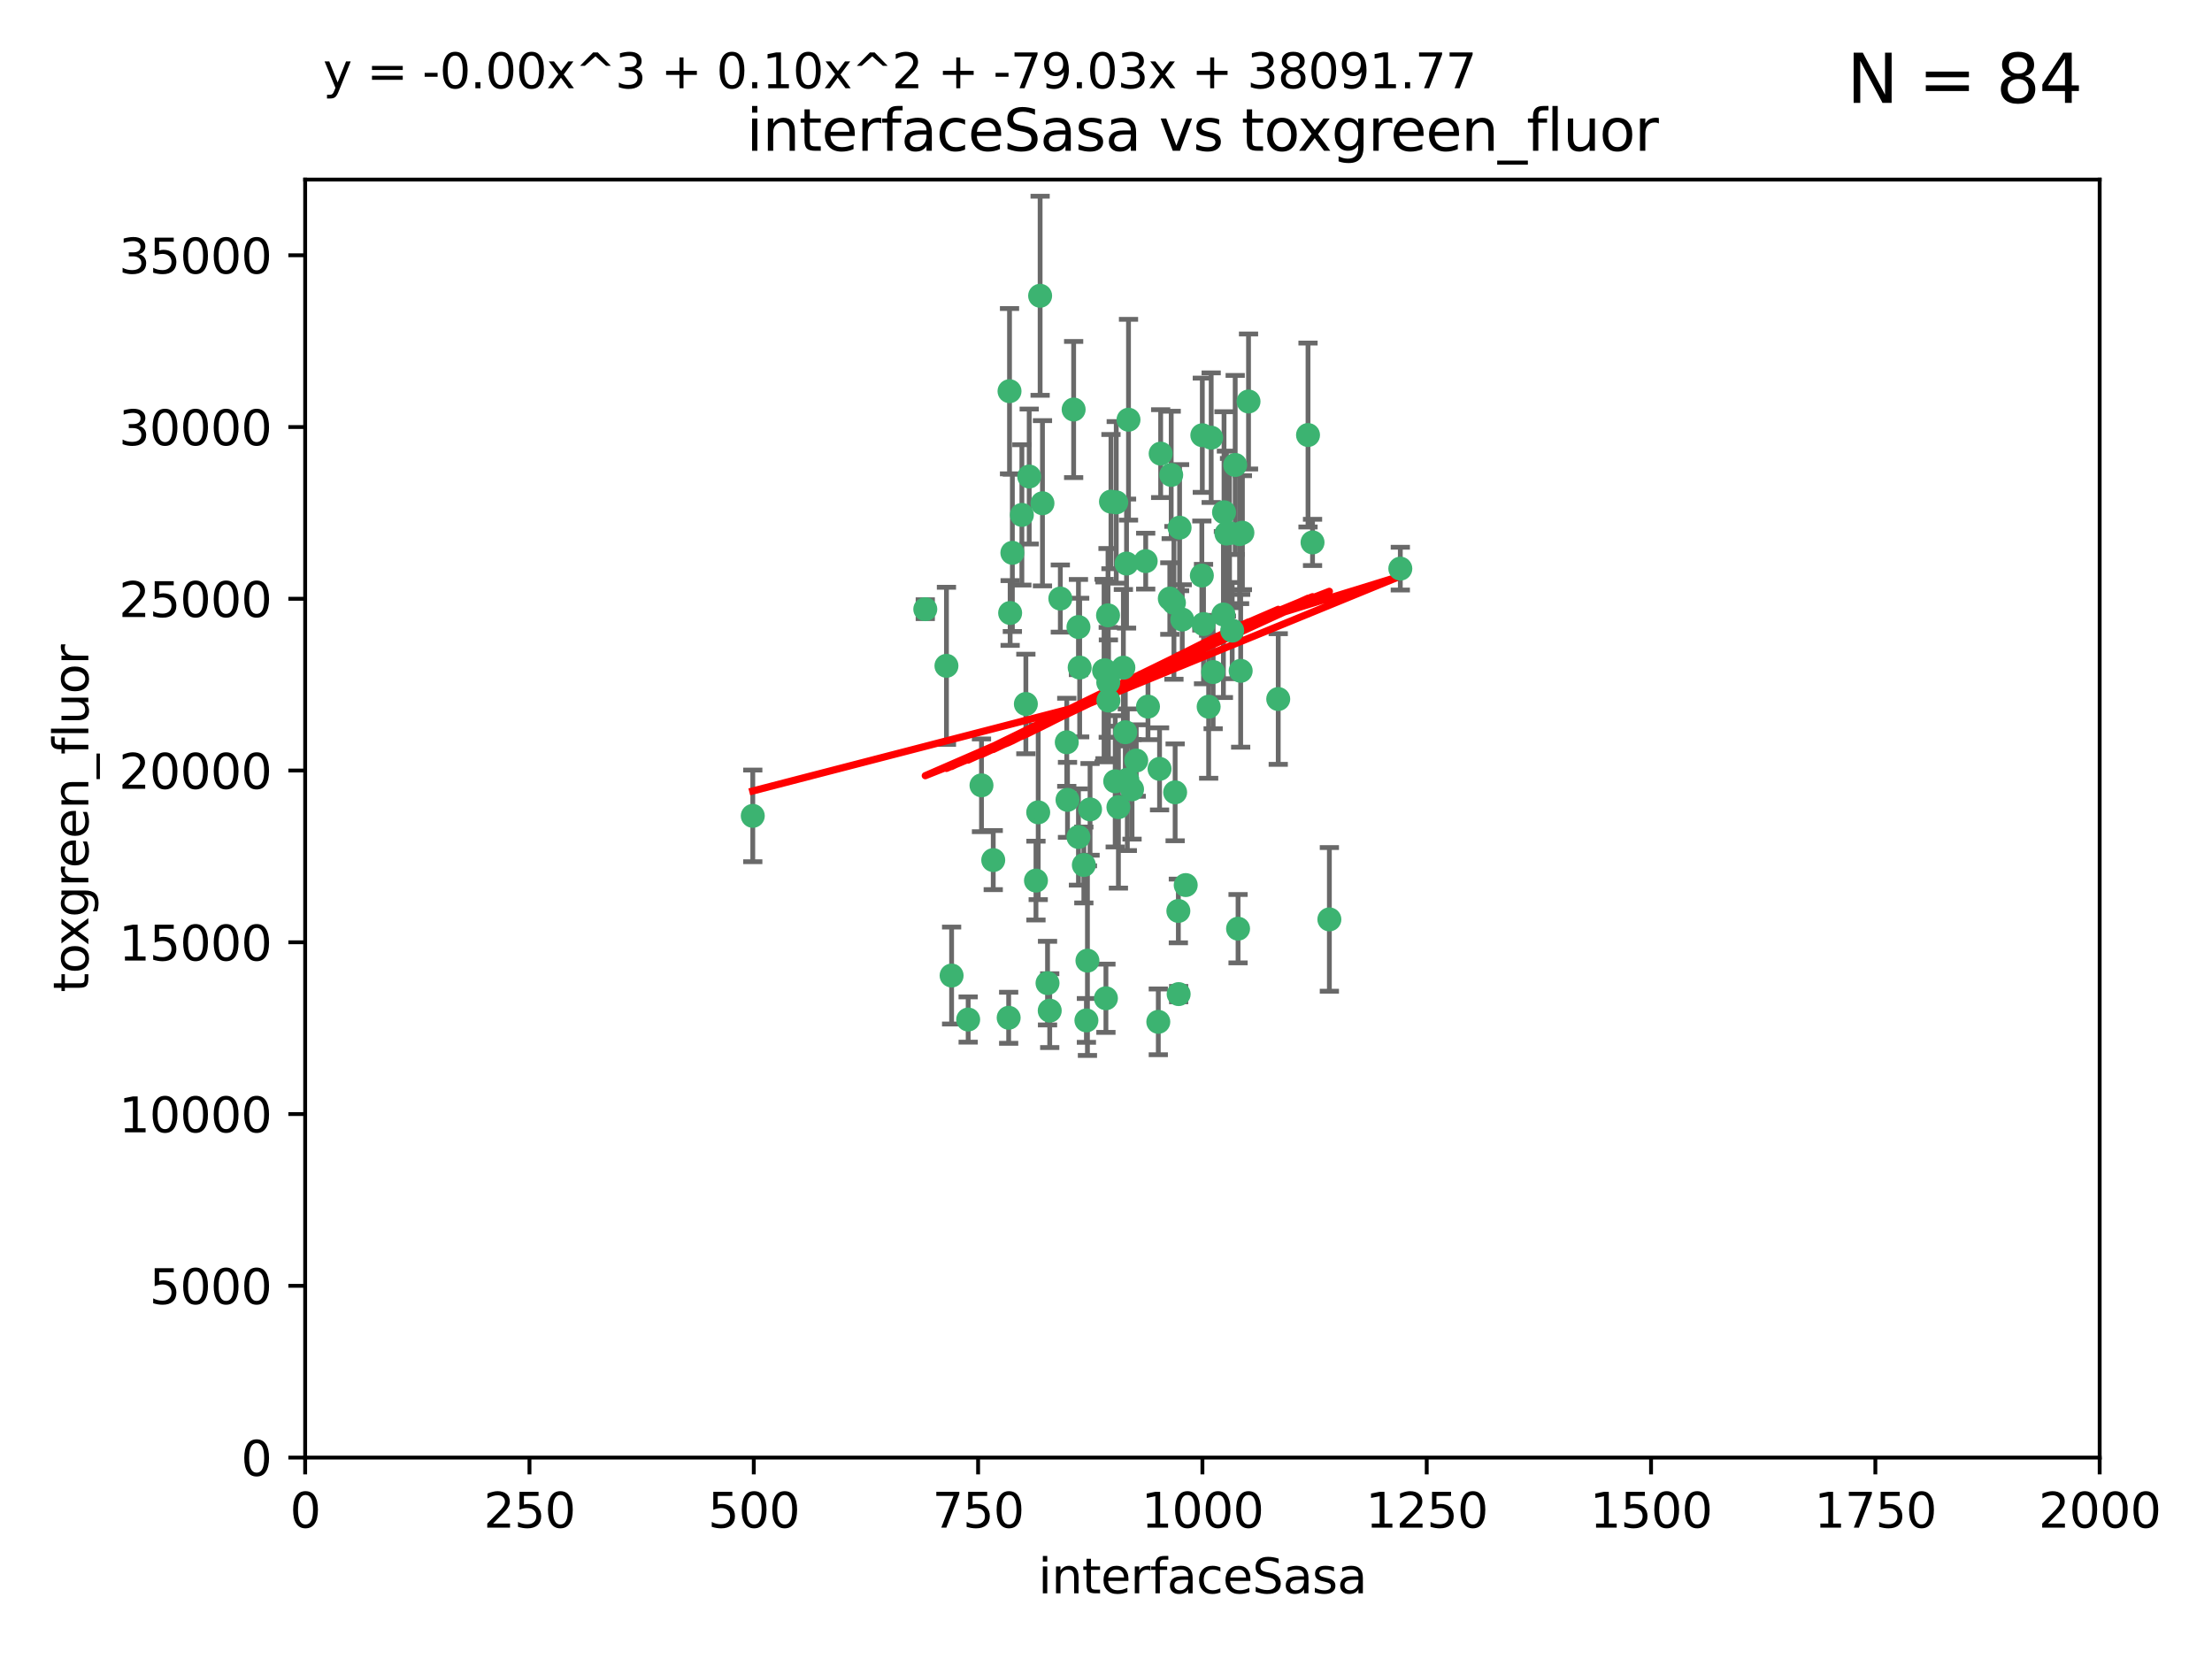 <?xml version="1.0" encoding="utf-8" standalone="no"?>
<!DOCTYPE svg PUBLIC "-//W3C//DTD SVG 1.1//EN"
  "http://www.w3.org/Graphics/SVG/1.1/DTD/svg11.dtd">
<svg xmlns:xlink="http://www.w3.org/1999/xlink" width="460.8pt" height="345.6pt" viewBox="0 0 460.8 345.6" xmlns="http://www.w3.org/2000/svg" version="1.1">
 <defs>
  <style type="text/css">*{stroke-linejoin: round; stroke-linecap: butt}</style>
 </defs>
 <g id="figure_1">
  <g id="patch_1">
   <path d="M 0 345.6 
L 460.8 345.6 
L 460.8 0 
L 0 0 
z
" style="fill: #ffffff"/>
  </g>
  <g id="axes_1">
   <g id="patch_2">
    <path d="M 63.571 303.64 
L 437.4 303.64 
L 437.4 37.411 
L 63.571 37.411 
z
" style="fill: #ffffff"/>
   </g>
   <g id="PathCollection_1">
    <defs>
     <path id="m7971cff9df" d="M 0 1.118 
C 0.297 1.118 0.581 1 0.791 0.791 
C 1 0.581 1.118 0.297 1.118 0 
C 1.118 -0.297 1 -0.581 0.791 -0.791 
C 0.581 -1 0.297 -1.118 0 -1.118 
C -0.297 -1.118 -0.581 -1 -0.791 -0.791 
C -1 -0.581 -1.118 -0.297 -1.118 0 
C -1.118 0.297 -1 0.581 -0.791 0.791 
C -0.581 1 -0.297 1.118 0 1.118 
z
" style="stroke: #3cb371"/>
    </defs>
    <g clip-path="url(#pc212c58038)">
     <use xlink:href="#m7971cff9df" x="243.693" y="124.69" style="fill: #3cb371; stroke: #3cb371"/>
     <use xlink:href="#m7971cff9df" x="272.484" y="90.623" style="fill: #3cb371; stroke: #3cb371"/>
     <use xlink:href="#m7971cff9df" x="231.435" y="104.496" style="fill: #3cb371; stroke: #3cb371"/>
     <use xlink:href="#m7971cff9df" x="234.418" y="152.536" style="fill: #3cb371; stroke: #3cb371"/>
     <use xlink:href="#m7971cff9df" x="266.28" y="145.62" style="fill: #3cb371; stroke: #3cb371"/>
     <use xlink:href="#m7971cff9df" x="257.315" y="96.857" style="fill: #3cb371; stroke: #3cb371"/>
     <use xlink:href="#m7971cff9df" x="250.716" y="130.005" style="fill: #3cb371; stroke: #3cb371"/>
     <use xlink:href="#m7971cff9df" x="254.987" y="106.718" style="fill: #3cb371; stroke: #3cb371"/>
     <use xlink:href="#m7971cff9df" x="273.426" y="112.994" style="fill: #3cb371; stroke: #3cb371"/>
     <use xlink:href="#m7971cff9df" x="220.886" y="124.689" style="fill: #3cb371; stroke: #3cb371"/>
     <use xlink:href="#m7971cff9df" x="214.404" y="99.267" style="fill: #3cb371; stroke: #3cb371"/>
     <use xlink:href="#m7971cff9df" x="212.875" y="107.264" style="fill: #3cb371; stroke: #3cb371"/>
     <use xlink:href="#m7971cff9df" x="241.787" y="94.5" style="fill: #3cb371; stroke: #3cb371"/>
     <use xlink:href="#m7971cff9df" x="252.721" y="139.999" style="fill: #3cb371; stroke: #3cb371"/>
     <use xlink:href="#m7971cff9df" x="252.312" y="91.178" style="fill: #3cb371; stroke: #3cb371"/>
     <use xlink:href="#m7971cff9df" x="258.229" y="111.261" style="fill: #3cb371; stroke: #3cb371"/>
     <use xlink:href="#m7971cff9df" x="223.66" y="85.309" style="fill: #3cb371; stroke: #3cb371"/>
     <use xlink:href="#m7971cff9df" x="232.987" y="168.143" style="fill: #3cb371; stroke: #3cb371"/>
     <use xlink:href="#m7971cff9df" x="241.557" y="160.173" style="fill: #3cb371; stroke: #3cb371"/>
     <use xlink:href="#m7971cff9df" x="230.869" y="142.145" style="fill: #3cb371; stroke: #3cb371"/>
     <use xlink:href="#m7971cff9df" x="230.194" y="139.64" style="fill: #3cb371; stroke: #3cb371"/>
     <use xlink:href="#m7971cff9df" x="251.785" y="147.225" style="fill: #3cb371; stroke: #3cb371"/>
     <use xlink:href="#m7971cff9df" x="234.68" y="117.402" style="fill: #3cb371; stroke: #3cb371"/>
     <use xlink:href="#m7971cff9df" x="246.284" y="129.063" style="fill: #3cb371; stroke: #3cb371"/>
     <use xlink:href="#m7971cff9df" x="255.489" y="111.157" style="fill: #3cb371; stroke: #3cb371"/>
     <use xlink:href="#m7971cff9df" x="256.689" y="131.368" style="fill: #3cb371; stroke: #3cb371"/>
     <use xlink:href="#m7971cff9df" x="254.858" y="128.013" style="fill: #3cb371; stroke: #3cb371"/>
     <use xlink:href="#m7971cff9df" x="244.553" y="125.579" style="fill: #3cb371; stroke: #3cb371"/>
     <use xlink:href="#m7971cff9df" x="250.368" y="119.895" style="fill: #3cb371; stroke: #3cb371"/>
     <use xlink:href="#m7971cff9df" x="243.983" y="98.934" style="fill: #3cb371; stroke: #3cb371"/>
     <use xlink:href="#m7971cff9df" x="235.088" y="87.434" style="fill: #3cb371; stroke: #3cb371"/>
     <use xlink:href="#m7971cff9df" x="232.318" y="162.759" style="fill: #3cb371; stroke: #3cb371"/>
     <use xlink:href="#m7971cff9df" x="258.816" y="110.968" style="fill: #3cb371; stroke: #3cb371"/>
     <use xlink:href="#m7971cff9df" x="256.134" y="111.045" style="fill: #3cb371; stroke: #3cb371"/>
     <use xlink:href="#m7971cff9df" x="232.534" y="104.651" style="fill: #3cb371; stroke: #3cb371"/>
     <use xlink:href="#m7971cff9df" x="234.02" y="139.091" style="fill: #3cb371; stroke: #3cb371"/>
     <use xlink:href="#m7971cff9df" x="238.669" y="116.895" style="fill: #3cb371; stroke: #3cb371"/>
     <use xlink:href="#m7971cff9df" x="210.43" y="127.696" style="fill: #3cb371; stroke: #3cb371"/>
     <use xlink:href="#m7971cff9df" x="226.319" y="212.57" style="fill: #3cb371; stroke: #3cb371"/>
     <use xlink:href="#m7971cff9df" x="217.166" y="104.837" style="fill: #3cb371; stroke: #3cb371"/>
     <use xlink:href="#m7971cff9df" x="245.731" y="109.922" style="fill: #3cb371; stroke: #3cb371"/>
     <use xlink:href="#m7971cff9df" x="222.381" y="166.622" style="fill: #3cb371; stroke: #3cb371"/>
     <use xlink:href="#m7971cff9df" x="216.677" y="61.614" style="fill: #3cb371; stroke: #3cb371"/>
     <use xlink:href="#m7971cff9df" x="258.456" y="139.744" style="fill: #3cb371; stroke: #3cb371"/>
     <use xlink:href="#m7971cff9df" x="291.711" y="118.457" style="fill: #3cb371; stroke: #3cb371"/>
     <use xlink:href="#m7971cff9df" x="224.916" y="139.063" style="fill: #3cb371; stroke: #3cb371"/>
     <use xlink:href="#m7971cff9df" x="260.091" y="83.639" style="fill: #3cb371; stroke: #3cb371"/>
     <use xlink:href="#m7971cff9df" x="250.465" y="90.667" style="fill: #3cb371; stroke: #3cb371"/>
     <use xlink:href="#m7971cff9df" x="204.462" y="163.599" style="fill: #3cb371; stroke: #3cb371"/>
     <use xlink:href="#m7971cff9df" x="218.677" y="210.534" style="fill: #3cb371; stroke: #3cb371"/>
     <use xlink:href="#m7971cff9df" x="201.688" y="212.385" style="fill: #3cb371; stroke: #3cb371"/>
     <use xlink:href="#m7971cff9df" x="241.295" y="212.869" style="fill: #3cb371; stroke: #3cb371"/>
     <use xlink:href="#m7971cff9df" x="210.123" y="212.018" style="fill: #3cb371; stroke: #3cb371"/>
     <use xlink:href="#m7971cff9df" x="192.753" y="126.902" style="fill: #3cb371; stroke: #3cb371"/>
     <use xlink:href="#m7971cff9df" x="222.228" y="154.63" style="fill: #3cb371; stroke: #3cb371"/>
     <use xlink:href="#m7971cff9df" x="230.822" y="128.187" style="fill: #3cb371; stroke: #3cb371"/>
     <use xlink:href="#m7971cff9df" x="210.301" y="81.492" style="fill: #3cb371; stroke: #3cb371"/>
     <use xlink:href="#m7971cff9df" x="224.662" y="174.36" style="fill: #3cb371; stroke: #3cb371"/>
     <use xlink:href="#m7971cff9df" x="236.699" y="158.432" style="fill: #3cb371; stroke: #3cb371"/>
     <use xlink:href="#m7971cff9df" x="230.901" y="145.94" style="fill: #3cb371; stroke: #3cb371"/>
     <use xlink:href="#m7971cff9df" x="213.706" y="146.651" style="fill: #3cb371; stroke: #3cb371"/>
     <use xlink:href="#m7971cff9df" x="245.473" y="189.768" style="fill: #3cb371; stroke: #3cb371"/>
     <use xlink:href="#m7971cff9df" x="206.91" y="179.173" style="fill: #3cb371; stroke: #3cb371"/>
     <use xlink:href="#m7971cff9df" x="218.219" y="204.805" style="fill: #3cb371; stroke: #3cb371"/>
     <use xlink:href="#m7971cff9df" x="226.534" y="200.119" style="fill: #3cb371; stroke: #3cb371"/>
     <use xlink:href="#m7971cff9df" x="215.811" y="183.443" style="fill: #3cb371; stroke: #3cb371"/>
     <use xlink:href="#m7971cff9df" x="224.662" y="130.623" style="fill: #3cb371; stroke: #3cb371"/>
     <use xlink:href="#m7971cff9df" x="239.146" y="147.201" style="fill: #3cb371; stroke: #3cb371"/>
     <use xlink:href="#m7971cff9df" x="244.803" y="165.057" style="fill: #3cb371; stroke: #3cb371"/>
     <use xlink:href="#m7971cff9df" x="216.278" y="169.223" style="fill: #3cb371; stroke: #3cb371"/>
     <use xlink:href="#m7971cff9df" x="245.536" y="207.089" style="fill: #3cb371; stroke: #3cb371"/>
     <use xlink:href="#m7971cff9df" x="198.237" y="203.222" style="fill: #3cb371; stroke: #3cb371"/>
     <use xlink:href="#m7971cff9df" x="235.826" y="164.427" style="fill: #3cb371; stroke: #3cb371"/>
     <use xlink:href="#m7971cff9df" x="230.385" y="207.956" style="fill: #3cb371; stroke: #3cb371"/>
     <use xlink:href="#m7971cff9df" x="276.932" y="191.526" style="fill: #3cb371; stroke: #3cb371"/>
     <use xlink:href="#m7971cff9df" x="257.91" y="193.465" style="fill: #3cb371; stroke: #3cb371"/>
     <use xlink:href="#m7971cff9df" x="247.005" y="184.376" style="fill: #3cb371; stroke: #3cb371"/>
     <use xlink:href="#m7971cff9df" x="229.998" y="139.694" style="fill: #3cb371; stroke: #3cb371"/>
     <use xlink:href="#m7971cff9df" x="227.078" y="168.609" style="fill: #3cb371; stroke: #3cb371"/>
     <use xlink:href="#m7971cff9df" x="234.846" y="162.431" style="fill: #3cb371; stroke: #3cb371"/>
     <use xlink:href="#m7971cff9df" x="210.895" y="115.163" style="fill: #3cb371; stroke: #3cb371"/>
     <use xlink:href="#m7971cff9df" x="197.163" y="138.702" style="fill: #3cb371; stroke: #3cb371"/>
     <use xlink:href="#m7971cff9df" x="225.785" y="180.193" style="fill: #3cb371; stroke: #3cb371"/>
     <use xlink:href="#m7971cff9df" x="156.817" y="169.96" style="fill: #3cb371; stroke: #3cb371"/>
    </g>
   </g>
   <g id="matplotlib.axis_1">
    <g id="xtick_1">
     <g id="line2d_1">
      <defs>
       <path id="m6e69e4df97" d="M 0 0 
L 0 3.5 
" style="stroke: #000000; stroke-width: 0.8"/>
      </defs>
      <g>
       <use xlink:href="#m6e69e4df97" x="63.571" y="303.64" style="stroke: #000000; stroke-width: 0.8"/>
      </g>
     </g>
     <g id="text_1">
      <!-- 0 -->
      <g transform="translate(60.39 318.238)scale(0.1 -0.1)">
       <defs>
        <path id="DejaVuSans-30" d="M 2034 4250 
Q 1547 4250 1301 3770 
Q 1056 3291 1056 2328 
Q 1056 1369 1301 889 
Q 1547 409 2034 409 
Q 2525 409 2770 889 
Q 3016 1369 3016 2328 
Q 3016 3291 2770 3770 
Q 2525 4250 2034 4250 
z
M 2034 4750 
Q 2819 4750 3233 4129 
Q 3647 3509 3647 2328 
Q 3647 1150 3233 529 
Q 2819 -91 2034 -91 
Q 1250 -91 836 529 
Q 422 1150 422 2328 
Q 422 3509 836 4129 
Q 1250 4750 2034 4750 
z
" transform="scale(0.016)"/>
       </defs>
       <use xlink:href="#DejaVuSans-30"/>
      </g>
     </g>
    </g>
    <g id="xtick_2">
     <g id="line2d_2">
      <g>
       <use xlink:href="#m6e69e4df97" x="110.3" y="303.64" style="stroke: #000000; stroke-width: 0.8"/>
      </g>
     </g>
     <g id="text_2">
      <!-- 250 -->
      <g transform="translate(100.756 318.238)scale(0.1 -0.1)">
       <defs>
        <path id="DejaVuSans-32" d="M 1228 531 
L 3431 531 
L 3431 0 
L 469 0 
L 469 531 
Q 828 903 1448 1529 
Q 2069 2156 2228 2338 
Q 2531 2678 2651 2914 
Q 2772 3150 2772 3378 
Q 2772 3750 2511 3984 
Q 2250 4219 1831 4219 
Q 1534 4219 1204 4116 
Q 875 4013 500 3803 
L 500 4441 
Q 881 4594 1212 4672 
Q 1544 4750 1819 4750 
Q 2544 4750 2975 4387 
Q 3406 4025 3406 3419 
Q 3406 3131 3298 2873 
Q 3191 2616 2906 2266 
Q 2828 2175 2409 1742 
Q 1991 1309 1228 531 
z
" transform="scale(0.016)"/>
        <path id="DejaVuSans-35" d="M 691 4666 
L 3169 4666 
L 3169 4134 
L 1269 4134 
L 1269 2991 
Q 1406 3038 1543 3061 
Q 1681 3084 1819 3084 
Q 2600 3084 3056 2656 
Q 3513 2228 3513 1497 
Q 3513 744 3044 326 
Q 2575 -91 1722 -91 
Q 1428 -91 1123 -41 
Q 819 9 494 109 
L 494 744 
Q 775 591 1075 516 
Q 1375 441 1709 441 
Q 2250 441 2565 725 
Q 2881 1009 2881 1497 
Q 2881 1984 2565 2268 
Q 2250 2553 1709 2553 
Q 1456 2553 1204 2497 
Q 953 2441 691 2322 
L 691 4666 
z
" transform="scale(0.016)"/>
       </defs>
       <use xlink:href="#DejaVuSans-32"/>
       <use xlink:href="#DejaVuSans-35" x="63.623"/>
       <use xlink:href="#DejaVuSans-30" x="127.246"/>
      </g>
     </g>
    </g>
    <g id="xtick_3">
     <g id="line2d_3">
      <g>
       <use xlink:href="#m6e69e4df97" x="157.028" y="303.64" style="stroke: #000000; stroke-width: 0.8"/>
      </g>
     </g>
     <g id="text_3">
      <!-- 500 -->
      <g transform="translate(147.485 318.238)scale(0.1 -0.1)">
       <use xlink:href="#DejaVuSans-35"/>
       <use xlink:href="#DejaVuSans-30" x="63.623"/>
       <use xlink:href="#DejaVuSans-30" x="127.246"/>
      </g>
     </g>
    </g>
    <g id="xtick_4">
     <g id="line2d_4">
      <g>
       <use xlink:href="#m6e69e4df97" x="203.757" y="303.64" style="stroke: #000000; stroke-width: 0.8"/>
      </g>
     </g>
     <g id="text_4">
      <!-- 750 -->
      <g transform="translate(194.213 318.238)scale(0.1 -0.1)">
       <defs>
        <path id="DejaVuSans-37" d="M 525 4666 
L 3525 4666 
L 3525 4397 
L 1831 0 
L 1172 0 
L 2766 4134 
L 525 4134 
L 525 4666 
z
" transform="scale(0.016)"/>
       </defs>
       <use xlink:href="#DejaVuSans-37"/>
       <use xlink:href="#DejaVuSans-35" x="63.623"/>
       <use xlink:href="#DejaVuSans-30" x="127.246"/>
      </g>
     </g>
    </g>
    <g id="xtick_5">
     <g id="line2d_5">
      <g>
       <use xlink:href="#m6e69e4df97" x="250.486" y="303.64" style="stroke: #000000; stroke-width: 0.8"/>
      </g>
     </g>
     <g id="text_5">
      <!-- 1000 -->
      <g transform="translate(237.761 318.238)scale(0.1 -0.1)">
       <defs>
        <path id="DejaVuSans-31" d="M 794 531 
L 1825 531 
L 1825 4091 
L 703 3866 
L 703 4441 
L 1819 4666 
L 2450 4666 
L 2450 531 
L 3481 531 
L 3481 0 
L 794 0 
L 794 531 
z
" transform="scale(0.016)"/>
       </defs>
       <use xlink:href="#DejaVuSans-31"/>
       <use xlink:href="#DejaVuSans-30" x="63.623"/>
       <use xlink:href="#DejaVuSans-30" x="127.246"/>
       <use xlink:href="#DejaVuSans-30" x="190.869"/>
      </g>
     </g>
    </g>
    <g id="xtick_6">
     <g id="line2d_6">
      <g>
       <use xlink:href="#m6e69e4df97" x="297.214" y="303.64" style="stroke: #000000; stroke-width: 0.8"/>
      </g>
     </g>
     <g id="text_6">
      <!-- 1250 -->
      <g transform="translate(284.489 318.238)scale(0.1 -0.1)">
       <use xlink:href="#DejaVuSans-31"/>
       <use xlink:href="#DejaVuSans-32" x="63.623"/>
       <use xlink:href="#DejaVuSans-35" x="127.246"/>
       <use xlink:href="#DejaVuSans-30" x="190.869"/>
      </g>
     </g>
    </g>
    <g id="xtick_7">
     <g id="line2d_7">
      <g>
       <use xlink:href="#m6e69e4df97" x="343.943" y="303.64" style="stroke: #000000; stroke-width: 0.8"/>
      </g>
     </g>
     <g id="text_7">
      <!-- 1500 -->
      <g transform="translate(331.218 318.238)scale(0.1 -0.1)">
       <use xlink:href="#DejaVuSans-31"/>
       <use xlink:href="#DejaVuSans-35" x="63.623"/>
       <use xlink:href="#DejaVuSans-30" x="127.246"/>
       <use xlink:href="#DejaVuSans-30" x="190.869"/>
      </g>
     </g>
    </g>
    <g id="xtick_8">
     <g id="line2d_8">
      <g>
       <use xlink:href="#m6e69e4df97" x="390.671" y="303.64" style="stroke: #000000; stroke-width: 0.8"/>
      </g>
     </g>
     <g id="text_8">
      <!-- 1750 -->
      <g transform="translate(377.946 318.238)scale(0.1 -0.1)">
       <use xlink:href="#DejaVuSans-31"/>
       <use xlink:href="#DejaVuSans-37" x="63.623"/>
       <use xlink:href="#DejaVuSans-35" x="127.246"/>
       <use xlink:href="#DejaVuSans-30" x="190.869"/>
      </g>
     </g>
    </g>
    <g id="xtick_9">
     <g id="line2d_9">
      <g>
       <use xlink:href="#m6e69e4df97" x="437.4" y="303.64" style="stroke: #000000; stroke-width: 0.8"/>
      </g>
     </g>
     <g id="text_9">
      <!-- 2000 -->
      <g transform="translate(424.675 318.238)scale(0.1 -0.1)">
       <use xlink:href="#DejaVuSans-32"/>
       <use xlink:href="#DejaVuSans-30" x="63.623"/>
       <use xlink:href="#DejaVuSans-30" x="127.246"/>
       <use xlink:href="#DejaVuSans-30" x="190.869"/>
      </g>
     </g>
    </g>
    <g id="text_10">
     <!-- interfaceSasa -->
     <g transform="translate(216.279 331.917)scale(0.1 -0.1)">
      <defs>
       <path id="DejaVuSans-69" d="M 603 3500 
L 1178 3500 
L 1178 0 
L 603 0 
L 603 3500 
z
M 603 4863 
L 1178 4863 
L 1178 4134 
L 603 4134 
L 603 4863 
z
" transform="scale(0.016)"/>
       <path id="DejaVuSans-6e" d="M 3513 2113 
L 3513 0 
L 2938 0 
L 2938 2094 
Q 2938 2591 2744 2837 
Q 2550 3084 2163 3084 
Q 1697 3084 1428 2787 
Q 1159 2491 1159 1978 
L 1159 0 
L 581 0 
L 581 3500 
L 1159 3500 
L 1159 2956 
Q 1366 3272 1645 3428 
Q 1925 3584 2291 3584 
Q 2894 3584 3203 3211 
Q 3513 2838 3513 2113 
z
" transform="scale(0.016)"/>
       <path id="DejaVuSans-74" d="M 1172 4494 
L 1172 3500 
L 2356 3500 
L 2356 3053 
L 1172 3053 
L 1172 1153 
Q 1172 725 1289 603 
Q 1406 481 1766 481 
L 2356 481 
L 2356 0 
L 1766 0 
Q 1100 0 847 248 
Q 594 497 594 1153 
L 594 3053 
L 172 3053 
L 172 3500 
L 594 3500 
L 594 4494 
L 1172 4494 
z
" transform="scale(0.016)"/>
       <path id="DejaVuSans-65" d="M 3597 1894 
L 3597 1613 
L 953 1613 
Q 991 1019 1311 708 
Q 1631 397 2203 397 
Q 2534 397 2845 478 
Q 3156 559 3463 722 
L 3463 178 
Q 3153 47 2828 -22 
Q 2503 -91 2169 -91 
Q 1331 -91 842 396 
Q 353 884 353 1716 
Q 353 2575 817 3079 
Q 1281 3584 2069 3584 
Q 2775 3584 3186 3129 
Q 3597 2675 3597 1894 
z
M 3022 2063 
Q 3016 2534 2758 2815 
Q 2500 3097 2075 3097 
Q 1594 3097 1305 2825 
Q 1016 2553 972 2059 
L 3022 2063 
z
" transform="scale(0.016)"/>
       <path id="DejaVuSans-72" d="M 2631 2963 
Q 2534 3019 2420 3045 
Q 2306 3072 2169 3072 
Q 1681 3072 1420 2755 
Q 1159 2438 1159 1844 
L 1159 0 
L 581 0 
L 581 3500 
L 1159 3500 
L 1159 2956 
Q 1341 3275 1631 3429 
Q 1922 3584 2338 3584 
Q 2397 3584 2469 3576 
Q 2541 3569 2628 3553 
L 2631 2963 
z
" transform="scale(0.016)"/>
       <path id="DejaVuSans-66" d="M 2375 4863 
L 2375 4384 
L 1825 4384 
Q 1516 4384 1395 4259 
Q 1275 4134 1275 3809 
L 1275 3500 
L 2222 3500 
L 2222 3053 
L 1275 3053 
L 1275 0 
L 697 0 
L 697 3053 
L 147 3053 
L 147 3500 
L 697 3500 
L 697 3744 
Q 697 4328 969 4595 
Q 1241 4863 1831 4863 
L 2375 4863 
z
" transform="scale(0.016)"/>
       <path id="DejaVuSans-61" d="M 2194 1759 
Q 1497 1759 1228 1600 
Q 959 1441 959 1056 
Q 959 750 1161 570 
Q 1363 391 1709 391 
Q 2188 391 2477 730 
Q 2766 1069 2766 1631 
L 2766 1759 
L 2194 1759 
z
M 3341 1997 
L 3341 0 
L 2766 0 
L 2766 531 
Q 2569 213 2275 61 
Q 1981 -91 1556 -91 
Q 1019 -91 701 211 
Q 384 513 384 1019 
Q 384 1609 779 1909 
Q 1175 2209 1959 2209 
L 2766 2209 
L 2766 2266 
Q 2766 2663 2505 2880 
Q 2244 3097 1772 3097 
Q 1472 3097 1187 3025 
Q 903 2953 641 2809 
L 641 3341 
Q 956 3463 1253 3523 
Q 1550 3584 1831 3584 
Q 2591 3584 2966 3190 
Q 3341 2797 3341 1997 
z
" transform="scale(0.016)"/>
       <path id="DejaVuSans-63" d="M 3122 3366 
L 3122 2828 
Q 2878 2963 2633 3030 
Q 2388 3097 2138 3097 
Q 1578 3097 1268 2742 
Q 959 2388 959 1747 
Q 959 1106 1268 751 
Q 1578 397 2138 397 
Q 2388 397 2633 464 
Q 2878 531 3122 666 
L 3122 134 
Q 2881 22 2623 -34 
Q 2366 -91 2075 -91 
Q 1284 -91 818 406 
Q 353 903 353 1747 
Q 353 2603 823 3093 
Q 1294 3584 2113 3584 
Q 2378 3584 2631 3529 
Q 2884 3475 3122 3366 
z
" transform="scale(0.016)"/>
       <path id="DejaVuSans-53" d="M 3425 4513 
L 3425 3897 
Q 3066 4069 2747 4153 
Q 2428 4238 2131 4238 
Q 1616 4238 1336 4038 
Q 1056 3838 1056 3469 
Q 1056 3159 1242 3001 
Q 1428 2844 1947 2747 
L 2328 2669 
Q 3034 2534 3370 2195 
Q 3706 1856 3706 1288 
Q 3706 609 3251 259 
Q 2797 -91 1919 -91 
Q 1588 -91 1214 -16 
Q 841 59 441 206 
L 441 856 
Q 825 641 1194 531 
Q 1563 422 1919 422 
Q 2459 422 2753 634 
Q 3047 847 3047 1241 
Q 3047 1584 2836 1778 
Q 2625 1972 2144 2069 
L 1759 2144 
Q 1053 2284 737 2584 
Q 422 2884 422 3419 
Q 422 4038 858 4394 
Q 1294 4750 2059 4750 
Q 2388 4750 2728 4690 
Q 3069 4631 3425 4513 
z
" transform="scale(0.016)"/>
       <path id="DejaVuSans-73" d="M 2834 3397 
L 2834 2853 
Q 2591 2978 2328 3040 
Q 2066 3103 1784 3103 
Q 1356 3103 1142 2972 
Q 928 2841 928 2578 
Q 928 2378 1081 2264 
Q 1234 2150 1697 2047 
L 1894 2003 
Q 2506 1872 2764 1633 
Q 3022 1394 3022 966 
Q 3022 478 2636 193 
Q 2250 -91 1575 -91 
Q 1294 -91 989 -36 
Q 684 19 347 128 
L 347 722 
Q 666 556 975 473 
Q 1284 391 1588 391 
Q 1994 391 2212 530 
Q 2431 669 2431 922 
Q 2431 1156 2273 1281 
Q 2116 1406 1581 1522 
L 1381 1569 
Q 847 1681 609 1914 
Q 372 2147 372 2553 
Q 372 3047 722 3315 
Q 1072 3584 1716 3584 
Q 2034 3584 2315 3537 
Q 2597 3491 2834 3397 
z
" transform="scale(0.016)"/>
      </defs>
      <use xlink:href="#DejaVuSans-69"/>
      <use xlink:href="#DejaVuSans-6e" x="27.783"/>
      <use xlink:href="#DejaVuSans-74" x="91.162"/>
      <use xlink:href="#DejaVuSans-65" x="130.371"/>
      <use xlink:href="#DejaVuSans-72" x="191.895"/>
      <use xlink:href="#DejaVuSans-66" x="233.008"/>
      <use xlink:href="#DejaVuSans-61" x="268.213"/>
      <use xlink:href="#DejaVuSans-63" x="329.492"/>
      <use xlink:href="#DejaVuSans-65" x="384.473"/>
      <use xlink:href="#DejaVuSans-53" x="445.996"/>
      <use xlink:href="#DejaVuSans-61" x="509.473"/>
      <use xlink:href="#DejaVuSans-73" x="570.752"/>
      <use xlink:href="#DejaVuSans-61" x="622.852"/>
     </g>
    </g>
   </g>
   <g id="matplotlib.axis_2">
    <g id="ytick_1">
     <g id="line2d_10">
      <defs>
       <path id="m31101f5c7d" d="M 0 0 
L -3.5 0 
" style="stroke: #000000; stroke-width: 0.8"/>
      </defs>
      <g>
       <use xlink:href="#m31101f5c7d" x="63.571" y="303.64" style="stroke: #000000; stroke-width: 0.8"/>
      </g>
     </g>
     <g id="text_11">
      <!-- 0 -->
      <g transform="translate(50.209 307.439)scale(0.1 -0.1)">
       <use xlink:href="#DejaVuSans-30"/>
      </g>
     </g>
    </g>
    <g id="ytick_2">
     <g id="line2d_11">
      <g>
       <use xlink:href="#m31101f5c7d" x="63.571" y="267.859" style="stroke: #000000; stroke-width: 0.8"/>
      </g>
     </g>
     <g id="text_12">
      <!-- 5000 -->
      <g transform="translate(31.121 271.658)scale(0.1 -0.1)">
       <use xlink:href="#DejaVuSans-35"/>
       <use xlink:href="#DejaVuSans-30" x="63.623"/>
       <use xlink:href="#DejaVuSans-30" x="127.246"/>
       <use xlink:href="#DejaVuSans-30" x="190.869"/>
      </g>
     </g>
    </g>
    <g id="ytick_3">
     <g id="line2d_12">
      <g>
       <use xlink:href="#m31101f5c7d" x="63.571" y="232.078" style="stroke: #000000; stroke-width: 0.8"/>
      </g>
     </g>
     <g id="text_13">
      <!-- 10000 -->
      <g transform="translate(24.759 235.878)scale(0.1 -0.1)">
       <use xlink:href="#DejaVuSans-31"/>
       <use xlink:href="#DejaVuSans-30" x="63.623"/>
       <use xlink:href="#DejaVuSans-30" x="127.246"/>
       <use xlink:href="#DejaVuSans-30" x="190.869"/>
       <use xlink:href="#DejaVuSans-30" x="254.492"/>
      </g>
     </g>
    </g>
    <g id="ytick_4">
     <g id="line2d_13">
      <g>
       <use xlink:href="#m31101f5c7d" x="63.571" y="196.298" style="stroke: #000000; stroke-width: 0.8"/>
      </g>
     </g>
     <g id="text_14">
      <!-- 15000 -->
      <g transform="translate(24.759 200.097)scale(0.1 -0.1)">
       <use xlink:href="#DejaVuSans-31"/>
       <use xlink:href="#DejaVuSans-35" x="63.623"/>
       <use xlink:href="#DejaVuSans-30" x="127.246"/>
       <use xlink:href="#DejaVuSans-30" x="190.869"/>
       <use xlink:href="#DejaVuSans-30" x="254.492"/>
      </g>
     </g>
    </g>
    <g id="ytick_5">
     <g id="line2d_14">
      <g>
       <use xlink:href="#m31101f5c7d" x="63.571" y="160.517" style="stroke: #000000; stroke-width: 0.8"/>
      </g>
     </g>
     <g id="text_15">
      <!-- 20000 -->
      <g transform="translate(24.759 164.316)scale(0.1 -0.1)">
       <use xlink:href="#DejaVuSans-32"/>
       <use xlink:href="#DejaVuSans-30" x="63.623"/>
       <use xlink:href="#DejaVuSans-30" x="127.246"/>
       <use xlink:href="#DejaVuSans-30" x="190.869"/>
       <use xlink:href="#DejaVuSans-30" x="254.492"/>
      </g>
     </g>
    </g>
    <g id="ytick_6">
     <g id="line2d_15">
      <g>
       <use xlink:href="#m31101f5c7d" x="63.571" y="124.736" style="stroke: #000000; stroke-width: 0.8"/>
      </g>
     </g>
     <g id="text_16">
      <!-- 25000 -->
      <g transform="translate(24.759 128.535)scale(0.1 -0.1)">
       <use xlink:href="#DejaVuSans-32"/>
       <use xlink:href="#DejaVuSans-35" x="63.623"/>
       <use xlink:href="#DejaVuSans-30" x="127.246"/>
       <use xlink:href="#DejaVuSans-30" x="190.869"/>
       <use xlink:href="#DejaVuSans-30" x="254.492"/>
      </g>
     </g>
    </g>
    <g id="ytick_7">
     <g id="line2d_16">
      <g>
       <use xlink:href="#m31101f5c7d" x="63.571" y="88.955" style="stroke: #000000; stroke-width: 0.8"/>
      </g>
     </g>
     <g id="text_17">
      <!-- 30000 -->
      <g transform="translate(24.759 92.754)scale(0.1 -0.1)">
       <defs>
        <path id="DejaVuSans-33" d="M 2597 2516 
Q 3050 2419 3304 2112 
Q 3559 1806 3559 1356 
Q 3559 666 3084 287 
Q 2609 -91 1734 -91 
Q 1441 -91 1130 -33 
Q 819 25 488 141 
L 488 750 
Q 750 597 1062 519 
Q 1375 441 1716 441 
Q 2309 441 2620 675 
Q 2931 909 2931 1356 
Q 2931 1769 2642 2001 
Q 2353 2234 1838 2234 
L 1294 2234 
L 1294 2753 
L 1863 2753 
Q 2328 2753 2575 2939 
Q 2822 3125 2822 3475 
Q 2822 3834 2567 4026 
Q 2313 4219 1838 4219 
Q 1578 4219 1281 4162 
Q 984 4106 628 3988 
L 628 4550 
Q 988 4650 1302 4700 
Q 1616 4750 1894 4750 
Q 2613 4750 3031 4423 
Q 3450 4097 3450 3541 
Q 3450 3153 3228 2886 
Q 3006 2619 2597 2516 
z
" transform="scale(0.016)"/>
       </defs>
       <use xlink:href="#DejaVuSans-33"/>
       <use xlink:href="#DejaVuSans-30" x="63.623"/>
       <use xlink:href="#DejaVuSans-30" x="127.246"/>
       <use xlink:href="#DejaVuSans-30" x="190.869"/>
       <use xlink:href="#DejaVuSans-30" x="254.492"/>
      </g>
     </g>
    </g>
    <g id="ytick_8">
     <g id="line2d_17">
      <g>
       <use xlink:href="#m31101f5c7d" x="63.571" y="53.174" style="stroke: #000000; stroke-width: 0.8"/>
      </g>
     </g>
     <g id="text_18">
      <!-- 35000 -->
      <g transform="translate(24.759 56.974)scale(0.1 -0.1)">
       <use xlink:href="#DejaVuSans-33"/>
       <use xlink:href="#DejaVuSans-35" x="63.623"/>
       <use xlink:href="#DejaVuSans-30" x="127.246"/>
       <use xlink:href="#DejaVuSans-30" x="190.869"/>
       <use xlink:href="#DejaVuSans-30" x="254.492"/>
      </g>
     </g>
    </g>
    <g id="text_19">
     <!-- toxgreen_fluor -->
     <g transform="translate(18.401 206.72)rotate(-90)scale(0.1 -0.1)">
      <defs>
       <path id="DejaVuSans-6f" d="M 1959 3097 
Q 1497 3097 1228 2736 
Q 959 2375 959 1747 
Q 959 1119 1226 758 
Q 1494 397 1959 397 
Q 2419 397 2687 759 
Q 2956 1122 2956 1747 
Q 2956 2369 2687 2733 
Q 2419 3097 1959 3097 
z
M 1959 3584 
Q 2709 3584 3137 3096 
Q 3566 2609 3566 1747 
Q 3566 888 3137 398 
Q 2709 -91 1959 -91 
Q 1206 -91 779 398 
Q 353 888 353 1747 
Q 353 2609 779 3096 
Q 1206 3584 1959 3584 
z
" transform="scale(0.016)"/>
       <path id="DejaVuSans-78" d="M 3513 3500 
L 2247 1797 
L 3578 0 
L 2900 0 
L 1881 1375 
L 863 0 
L 184 0 
L 1544 1831 
L 300 3500 
L 978 3500 
L 1906 2253 
L 2834 3500 
L 3513 3500 
z
" transform="scale(0.016)"/>
       <path id="DejaVuSans-67" d="M 2906 1791 
Q 2906 2416 2648 2759 
Q 2391 3103 1925 3103 
Q 1463 3103 1205 2759 
Q 947 2416 947 1791 
Q 947 1169 1205 825 
Q 1463 481 1925 481 
Q 2391 481 2648 825 
Q 2906 1169 2906 1791 
z
M 3481 434 
Q 3481 -459 3084 -895 
Q 2688 -1331 1869 -1331 
Q 1566 -1331 1297 -1286 
Q 1028 -1241 775 -1147 
L 775 -588 
Q 1028 -725 1275 -790 
Q 1522 -856 1778 -856 
Q 2344 -856 2625 -561 
Q 2906 -266 2906 331 
L 2906 616 
Q 2728 306 2450 153 
Q 2172 0 1784 0 
Q 1141 0 747 490 
Q 353 981 353 1791 
Q 353 2603 747 3093 
Q 1141 3584 1784 3584 
Q 2172 3584 2450 3431 
Q 2728 3278 2906 2969 
L 2906 3500 
L 3481 3500 
L 3481 434 
z
" transform="scale(0.016)"/>
       <path id="DejaVuSans-5f" d="M 3263 -1063 
L 3263 -1509 
L -63 -1509 
L -63 -1063 
L 3263 -1063 
z
" transform="scale(0.016)"/>
       <path id="DejaVuSans-6c" d="M 603 4863 
L 1178 4863 
L 1178 0 
L 603 0 
L 603 4863 
z
" transform="scale(0.016)"/>
       <path id="DejaVuSans-75" d="M 544 1381 
L 544 3500 
L 1119 3500 
L 1119 1403 
Q 1119 906 1312 657 
Q 1506 409 1894 409 
Q 2359 409 2629 706 
Q 2900 1003 2900 1516 
L 2900 3500 
L 3475 3500 
L 3475 0 
L 2900 0 
L 2900 538 
Q 2691 219 2414 64 
Q 2138 -91 1772 -91 
Q 1169 -91 856 284 
Q 544 659 544 1381 
z
M 1991 3584 
L 1991 3584 
z
" transform="scale(0.016)"/>
      </defs>
      <use xlink:href="#DejaVuSans-74"/>
      <use xlink:href="#DejaVuSans-6f" x="39.209"/>
      <use xlink:href="#DejaVuSans-78" x="97.266"/>
      <use xlink:href="#DejaVuSans-67" x="156.445"/>
      <use xlink:href="#DejaVuSans-72" x="219.922"/>
      <use xlink:href="#DejaVuSans-65" x="258.785"/>
      <use xlink:href="#DejaVuSans-65" x="320.309"/>
      <use xlink:href="#DejaVuSans-6e" x="381.832"/>
      <use xlink:href="#DejaVuSans-5f" x="445.211"/>
      <use xlink:href="#DejaVuSans-66" x="495.211"/>
      <use xlink:href="#DejaVuSans-6c" x="530.416"/>
      <use xlink:href="#DejaVuSans-75" x="558.199"/>
      <use xlink:href="#DejaVuSans-6f" x="621.578"/>
      <use xlink:href="#DejaVuSans-72" x="682.76"/>
     </g>
    </g>
   </g>
   <g id="LineCollection_1">
    <path d="M 243.693 132.143 
L 243.693 117.237 
" clip-path="url(#pc212c58038)" style="fill: none; stroke: #696969"/>
    <path d="M 272.484 109.781 
L 272.484 71.466 
" clip-path="url(#pc212c58038)" style="fill: none; stroke: #696969"/>
    <path d="M 231.435 118.477 
L 231.435 90.515 
" clip-path="url(#pc212c58038)" style="fill: none; stroke: #696969"/>
    <path d="M 234.418 166.039 
L 234.418 139.033 
" clip-path="url(#pc212c58038)" style="fill: none; stroke: #696969"/>
    <path d="M 266.28 159.229 
L 266.28 132.011 
" clip-path="url(#pc212c58038)" style="fill: none; stroke: #696969"/>
    <path d="M 257.315 115.505 
L 257.315 78.209 
" clip-path="url(#pc212c58038)" style="fill: none; stroke: #696969"/>
    <path d="M 250.716 142.442 
L 250.716 117.567 
" clip-path="url(#pc212c58038)" style="fill: none; stroke: #696969"/>
    <path d="M 254.987 127.664 
L 254.987 85.772 
" clip-path="url(#pc212c58038)" style="fill: none; stroke: #696969"/>
    <path d="M 273.426 117.812 
L 273.426 108.176 
" clip-path="url(#pc212c58038)" style="fill: none; stroke: #696969"/>
    <path d="M 220.886 131.683 
L 220.886 117.696 
" clip-path="url(#pc212c58038)" style="fill: none; stroke: #696969"/>
    <path d="M 214.404 113.322 
L 214.404 85.213 
" clip-path="url(#pc212c58038)" style="fill: none; stroke: #696969"/>
    <path d="M 212.875 121.88 
L 212.875 92.647 
" clip-path="url(#pc212c58038)" style="fill: none; stroke: #696969"/>
    <path d="M 241.787 103.651 
L 241.787 85.348 
" clip-path="url(#pc212c58038)" style="fill: none; stroke: #696969"/>
    <path d="M 252.721 151.798 
L 252.721 128.2 
" clip-path="url(#pc212c58038)" style="fill: none; stroke: #696969"/>
    <path d="M 252.312 104.675 
L 252.312 77.682 
" clip-path="url(#pc212c58038)" style="fill: none; stroke: #696969"/>
    <path d="M 258.229 125.753 
L 258.229 96.768 
" clip-path="url(#pc212c58038)" style="fill: none; stroke: #696969"/>
    <path d="M 223.66 99.491 
L 223.66 71.128 
" clip-path="url(#pc212c58038)" style="fill: none; stroke: #696969"/>
    <path d="M 232.987 185.006 
L 232.987 151.281 
" clip-path="url(#pc212c58038)" style="fill: none; stroke: #696969"/>
    <path d="M 241.557 168.723 
L 241.557 151.623 
" clip-path="url(#pc212c58038)" style="fill: none; stroke: #696969"/>
    <path d="M 230.869 153.587 
L 230.869 130.704 
" clip-path="url(#pc212c58038)" style="fill: none; stroke: #696969"/>
    <path d="M 230.194 158.046 
L 230.194 121.234 
" clip-path="url(#pc212c58038)" style="fill: none; stroke: #696969"/>
    <path d="M 251.785 162.121 
L 251.785 132.33 
" clip-path="url(#pc212c58038)" style="fill: none; stroke: #696969"/>
    <path d="M 234.68 130.841 
L 234.68 103.963 
" clip-path="url(#pc212c58038)" style="fill: none; stroke: #696969"/>
    <path d="M 246.284 136.31 
L 246.284 121.816 
" clip-path="url(#pc212c58038)" style="fill: none; stroke: #696969"/>
    <path d="M 255.489 128.336 
L 255.489 93.979 
" clip-path="url(#pc212c58038)" style="fill: none; stroke: #696969"/>
    <path d="M 256.689 141.39 
L 256.689 121.347 
" clip-path="url(#pc212c58038)" style="fill: none; stroke: #696969"/>
    <path d="M 254.858 145.305 
L 254.858 110.721 
" clip-path="url(#pc212c58038)" style="fill: none; stroke: #696969"/>
    <path d="M 244.553 141.497 
L 244.553 109.662 
" clip-path="url(#pc212c58038)" style="fill: none; stroke: #696969"/>
    <path d="M 250.368 131.252 
L 250.368 108.538 
" clip-path="url(#pc212c58038)" style="fill: none; stroke: #696969"/>
    <path d="M 243.983 112.206 
L 243.983 85.663 
" clip-path="url(#pc212c58038)" style="fill: none; stroke: #696969"/>
    <path d="M 235.088 108.351 
L 235.088 66.517 
" clip-path="url(#pc212c58038)" style="fill: none; stroke: #696969"/>
    <path d="M 232.318 176.439 
L 232.318 149.08 
" clip-path="url(#pc212c58038)" style="fill: none; stroke: #696969"/>
    <path d="M 258.816 122.844 
L 258.816 99.093 
" clip-path="url(#pc212c58038)" style="fill: none; stroke: #696969"/>
    <path d="M 256.134 126.588 
L 256.134 95.502 
" clip-path="url(#pc212c58038)" style="fill: none; stroke: #696969"/>
    <path d="M 232.534 121.481 
L 232.534 87.821 
" clip-path="url(#pc212c58038)" style="fill: none; stroke: #696969"/>
    <path d="M 234.02 155.38 
L 234.02 122.802 
" clip-path="url(#pc212c58038)" style="fill: none; stroke: #696969"/>
    <path d="M 238.669 122.714 
L 238.669 111.075 
" clip-path="url(#pc212c58038)" style="fill: none; stroke: #696969"/>
    <path d="M 210.43 134.441 
L 210.43 120.951 
" clip-path="url(#pc212c58038)" style="fill: none; stroke: #696969"/>
    <path d="M 226.319 217.139 
L 226.319 208.002 
" clip-path="url(#pc212c58038)" style="fill: none; stroke: #696969"/>
    <path d="M 217.166 122.048 
L 217.166 87.626 
" clip-path="url(#pc212c58038)" style="fill: none; stroke: #696969"/>
    <path d="M 245.731 123.06 
L 245.731 96.783 
" clip-path="url(#pc212c58038)" style="fill: none; stroke: #696969"/>
    <path d="M 222.381 174.434 
L 222.381 158.81 
" clip-path="url(#pc212c58038)" style="fill: none; stroke: #696969"/>
    <path d="M 216.677 82.348 
L 216.677 40.879 
" clip-path="url(#pc212c58038)" style="fill: none; stroke: #696969"/>
    <path d="M 258.456 155.653 
L 258.456 123.835 
" clip-path="url(#pc212c58038)" style="fill: none; stroke: #696969"/>
    <path d="M 291.711 122.912 
L 291.711 114.001 
" clip-path="url(#pc212c58038)" style="fill: none; stroke: #696969"/>
    <path d="M 224.916 153.504 
L 224.916 124.622 
" clip-path="url(#pc212c58038)" style="fill: none; stroke: #696969"/>
    <path d="M 260.091 97.702 
L 260.091 69.575 
" clip-path="url(#pc212c58038)" style="fill: none; stroke: #696969"/>
    <path d="M 250.465 102.568 
L 250.465 78.767 
" clip-path="url(#pc212c58038)" style="fill: none; stroke: #696969"/>
    <path d="M 204.462 173.255 
L 204.462 153.942 
" clip-path="url(#pc212c58038)" style="fill: none; stroke: #696969"/>
    <path d="M 218.677 218.223 
L 218.677 202.845 
" clip-path="url(#pc212c58038)" style="fill: none; stroke: #696969"/>
    <path d="M 201.688 217.096 
L 201.688 207.674 
" clip-path="url(#pc212c58038)" style="fill: none; stroke: #696969"/>
    <path d="M 241.295 219.717 
L 241.295 206.021 
" clip-path="url(#pc212c58038)" style="fill: none; stroke: #696969"/>
    <path d="M 210.123 217.338 
L 210.123 206.699 
" clip-path="url(#pc212c58038)" style="fill: none; stroke: #696969"/>
    <path d="M 192.753 128.865 
L 192.753 124.939 
" clip-path="url(#pc212c58038)" style="fill: none; stroke: #696969"/>
    <path d="M 222.228 163.803 
L 222.228 145.457 
" clip-path="url(#pc212c58038)" style="fill: none; stroke: #696969"/>
    <path d="M 230.822 142.109 
L 230.822 114.265 
" clip-path="url(#pc212c58038)" style="fill: none; stroke: #696969"/>
    <path d="M 210.301 98.71 
L 210.301 64.274 
" clip-path="url(#pc212c58038)" style="fill: none; stroke: #696969"/>
    <path d="M 224.662 184.389 
L 224.662 164.331 
" clip-path="url(#pc212c58038)" style="fill: none; stroke: #696969"/>
    <path d="M 236.699 165.874 
L 236.699 150.99 
" clip-path="url(#pc212c58038)" style="fill: none; stroke: #696969"/>
    <path d="M 230.901 158.572 
L 230.901 133.308 
" clip-path="url(#pc212c58038)" style="fill: none; stroke: #696969"/>
    <path d="M 213.706 157.023 
L 213.706 136.279 
" clip-path="url(#pc212c58038)" style="fill: none; stroke: #696969"/>
    <path d="M 245.473 196.404 
L 245.473 183.133 
" clip-path="url(#pc212c58038)" style="fill: none; stroke: #696969"/>
    <path d="M 206.91 185.329 
L 206.91 173.018 
" clip-path="url(#pc212c58038)" style="fill: none; stroke: #696969"/>
    <path d="M 218.219 213.517 
L 218.219 196.093 
" clip-path="url(#pc212c58038)" style="fill: none; stroke: #696969"/>
    <path d="M 226.534 219.869 
L 226.534 180.37 
" clip-path="url(#pc212c58038)" style="fill: none; stroke: #696969"/>
    <path d="M 215.811 191.653 
L 215.811 175.233 
" clip-path="url(#pc212c58038)" style="fill: none; stroke: #696969"/>
    <path d="M 224.662 140.536 
L 224.662 120.711 
" clip-path="url(#pc212c58038)" style="fill: none; stroke: #696969"/>
    <path d="M 239.146 154.089 
L 239.146 140.313 
" clip-path="url(#pc212c58038)" style="fill: none; stroke: #696969"/>
    <path d="M 244.803 175.144 
L 244.803 154.97 
" clip-path="url(#pc212c58038)" style="fill: none; stroke: #696969"/>
    <path d="M 216.278 187.407 
L 216.278 151.039 
" clip-path="url(#pc212c58038)" style="fill: none; stroke: #696969"/>
    <path d="M 245.536 208.689 
L 245.536 205.489 
" clip-path="url(#pc212c58038)" style="fill: none; stroke: #696969"/>
    <path d="M 198.237 213.318 
L 198.237 193.126 
" clip-path="url(#pc212c58038)" style="fill: none; stroke: #696969"/>
    <path d="M 235.826 174.8 
L 235.826 154.054 
" clip-path="url(#pc212c58038)" style="fill: none; stroke: #696969"/>
    <path d="M 230.385 215.063 
L 230.385 200.848 
" clip-path="url(#pc212c58038)" style="fill: none; stroke: #696969"/>
    <path d="M 276.932 206.489 
L 276.932 176.563 
" clip-path="url(#pc212c58038)" style="fill: none; stroke: #696969"/>
    <path d="M 257.91 200.584 
L 257.91 186.345 
" clip-path="url(#pc212c58038)" style="fill: none; stroke: #696969"/>
    <path d="M 247.005 185.043 
L 247.005 183.709 
" clip-path="url(#pc212c58038)" style="fill: none; stroke: #696969"/>
    <path d="M 229.998 158.704 
L 229.998 120.683 
" clip-path="url(#pc212c58038)" style="fill: none; stroke: #696969"/>
    <path d="M 227.078 178.161 
L 227.078 159.056 
" clip-path="url(#pc212c58038)" style="fill: none; stroke: #696969"/>
    <path d="M 234.846 177.183 
L 234.846 147.679 
" clip-path="url(#pc212c58038)" style="fill: none; stroke: #696969"/>
    <path d="M 210.895 131.554 
L 210.895 98.772 
" clip-path="url(#pc212c58038)" style="fill: none; stroke: #696969"/>
    <path d="M 197.163 155.064 
L 197.163 122.34 
" clip-path="url(#pc212c58038)" style="fill: none; stroke: #696969"/>
    <path d="M 225.785 188.096 
L 225.785 172.291 
" clip-path="url(#pc212c58038)" style="fill: none; stroke: #696969"/>
    <path d="M 156.817 179.51 
L 156.817 160.41 
" clip-path="url(#pc212c58038)" style="fill: none; stroke: #696969"/>
   </g>
   <g id="line2d_18">
    <defs>
     <path id="mb6385b37ee" d="M 2 0 
L -2 -0 
" style="stroke: #696969"/>
    </defs>
    <g clip-path="url(#pc212c58038)">
     <use xlink:href="#mb6385b37ee" x="243.693" y="132.143" style="fill: #696969; stroke: #696969"/>
     <use xlink:href="#mb6385b37ee" x="272.484" y="109.781" style="fill: #696969; stroke: #696969"/>
     <use xlink:href="#mb6385b37ee" x="231.435" y="118.477" style="fill: #696969; stroke: #696969"/>
     <use xlink:href="#mb6385b37ee" x="234.418" y="166.039" style="fill: #696969; stroke: #696969"/>
     <use xlink:href="#mb6385b37ee" x="266.28" y="159.229" style="fill: #696969; stroke: #696969"/>
     <use xlink:href="#mb6385b37ee" x="257.315" y="115.505" style="fill: #696969; stroke: #696969"/>
     <use xlink:href="#mb6385b37ee" x="250.716" y="142.442" style="fill: #696969; stroke: #696969"/>
     <use xlink:href="#mb6385b37ee" x="254.987" y="127.664" style="fill: #696969; stroke: #696969"/>
     <use xlink:href="#mb6385b37ee" x="273.426" y="117.812" style="fill: #696969; stroke: #696969"/>
     <use xlink:href="#mb6385b37ee" x="220.886" y="131.683" style="fill: #696969; stroke: #696969"/>
     <use xlink:href="#mb6385b37ee" x="214.404" y="113.322" style="fill: #696969; stroke: #696969"/>
     <use xlink:href="#mb6385b37ee" x="212.875" y="121.88" style="fill: #696969; stroke: #696969"/>
     <use xlink:href="#mb6385b37ee" x="241.787" y="103.651" style="fill: #696969; stroke: #696969"/>
     <use xlink:href="#mb6385b37ee" x="252.721" y="151.798" style="fill: #696969; stroke: #696969"/>
     <use xlink:href="#mb6385b37ee" x="252.312" y="104.675" style="fill: #696969; stroke: #696969"/>
     <use xlink:href="#mb6385b37ee" x="258.229" y="125.753" style="fill: #696969; stroke: #696969"/>
     <use xlink:href="#mb6385b37ee" x="223.66" y="99.491" style="fill: #696969; stroke: #696969"/>
     <use xlink:href="#mb6385b37ee" x="232.987" y="185.006" style="fill: #696969; stroke: #696969"/>
     <use xlink:href="#mb6385b37ee" x="241.557" y="168.723" style="fill: #696969; stroke: #696969"/>
     <use xlink:href="#mb6385b37ee" x="230.869" y="153.587" style="fill: #696969; stroke: #696969"/>
     <use xlink:href="#mb6385b37ee" x="230.194" y="158.046" style="fill: #696969; stroke: #696969"/>
     <use xlink:href="#mb6385b37ee" x="251.785" y="162.121" style="fill: #696969; stroke: #696969"/>
     <use xlink:href="#mb6385b37ee" x="234.68" y="130.841" style="fill: #696969; stroke: #696969"/>
     <use xlink:href="#mb6385b37ee" x="246.284" y="136.31" style="fill: #696969; stroke: #696969"/>
     <use xlink:href="#mb6385b37ee" x="255.489" y="128.336" style="fill: #696969; stroke: #696969"/>
     <use xlink:href="#mb6385b37ee" x="256.689" y="141.39" style="fill: #696969; stroke: #696969"/>
     <use xlink:href="#mb6385b37ee" x="254.858" y="145.305" style="fill: #696969; stroke: #696969"/>
     <use xlink:href="#mb6385b37ee" x="244.553" y="141.497" style="fill: #696969; stroke: #696969"/>
     <use xlink:href="#mb6385b37ee" x="250.368" y="131.252" style="fill: #696969; stroke: #696969"/>
     <use xlink:href="#mb6385b37ee" x="243.983" y="112.206" style="fill: #696969; stroke: #696969"/>
     <use xlink:href="#mb6385b37ee" x="235.088" y="108.351" style="fill: #696969; stroke: #696969"/>
     <use xlink:href="#mb6385b37ee" x="232.318" y="176.439" style="fill: #696969; stroke: #696969"/>
     <use xlink:href="#mb6385b37ee" x="258.816" y="122.844" style="fill: #696969; stroke: #696969"/>
     <use xlink:href="#mb6385b37ee" x="256.134" y="126.588" style="fill: #696969; stroke: #696969"/>
     <use xlink:href="#mb6385b37ee" x="232.534" y="121.481" style="fill: #696969; stroke: #696969"/>
     <use xlink:href="#mb6385b37ee" x="234.02" y="155.38" style="fill: #696969; stroke: #696969"/>
     <use xlink:href="#mb6385b37ee" x="238.669" y="122.714" style="fill: #696969; stroke: #696969"/>
     <use xlink:href="#mb6385b37ee" x="210.43" y="134.441" style="fill: #696969; stroke: #696969"/>
     <use xlink:href="#mb6385b37ee" x="226.319" y="217.139" style="fill: #696969; stroke: #696969"/>
     <use xlink:href="#mb6385b37ee" x="217.166" y="122.048" style="fill: #696969; stroke: #696969"/>
     <use xlink:href="#mb6385b37ee" x="245.731" y="123.06" style="fill: #696969; stroke: #696969"/>
     <use xlink:href="#mb6385b37ee" x="222.381" y="174.434" style="fill: #696969; stroke: #696969"/>
     <use xlink:href="#mb6385b37ee" x="216.677" y="82.348" style="fill: #696969; stroke: #696969"/>
     <use xlink:href="#mb6385b37ee" x="258.456" y="155.653" style="fill: #696969; stroke: #696969"/>
     <use xlink:href="#mb6385b37ee" x="291.711" y="122.912" style="fill: #696969; stroke: #696969"/>
     <use xlink:href="#mb6385b37ee" x="224.916" y="153.504" style="fill: #696969; stroke: #696969"/>
     <use xlink:href="#mb6385b37ee" x="260.091" y="97.702" style="fill: #696969; stroke: #696969"/>
     <use xlink:href="#mb6385b37ee" x="250.465" y="102.568" style="fill: #696969; stroke: #696969"/>
     <use xlink:href="#mb6385b37ee" x="204.462" y="173.255" style="fill: #696969; stroke: #696969"/>
     <use xlink:href="#mb6385b37ee" x="218.677" y="218.223" style="fill: #696969; stroke: #696969"/>
     <use xlink:href="#mb6385b37ee" x="201.688" y="217.096" style="fill: #696969; stroke: #696969"/>
     <use xlink:href="#mb6385b37ee" x="241.295" y="219.717" style="fill: #696969; stroke: #696969"/>
     <use xlink:href="#mb6385b37ee" x="210.123" y="217.338" style="fill: #696969; stroke: #696969"/>
     <use xlink:href="#mb6385b37ee" x="192.753" y="128.865" style="fill: #696969; stroke: #696969"/>
     <use xlink:href="#mb6385b37ee" x="222.228" y="163.803" style="fill: #696969; stroke: #696969"/>
     <use xlink:href="#mb6385b37ee" x="230.822" y="142.109" style="fill: #696969; stroke: #696969"/>
     <use xlink:href="#mb6385b37ee" x="210.301" y="98.71" style="fill: #696969; stroke: #696969"/>
     <use xlink:href="#mb6385b37ee" x="224.662" y="184.389" style="fill: #696969; stroke: #696969"/>
     <use xlink:href="#mb6385b37ee" x="236.699" y="165.874" style="fill: #696969; stroke: #696969"/>
     <use xlink:href="#mb6385b37ee" x="230.901" y="158.572" style="fill: #696969; stroke: #696969"/>
     <use xlink:href="#mb6385b37ee" x="213.706" y="157.023" style="fill: #696969; stroke: #696969"/>
     <use xlink:href="#mb6385b37ee" x="245.473" y="196.404" style="fill: #696969; stroke: #696969"/>
     <use xlink:href="#mb6385b37ee" x="206.91" y="185.329" style="fill: #696969; stroke: #696969"/>
     <use xlink:href="#mb6385b37ee" x="218.219" y="213.517" style="fill: #696969; stroke: #696969"/>
     <use xlink:href="#mb6385b37ee" x="226.534" y="219.869" style="fill: #696969; stroke: #696969"/>
     <use xlink:href="#mb6385b37ee" x="215.811" y="191.653" style="fill: #696969; stroke: #696969"/>
     <use xlink:href="#mb6385b37ee" x="224.662" y="140.536" style="fill: #696969; stroke: #696969"/>
     <use xlink:href="#mb6385b37ee" x="239.146" y="154.089" style="fill: #696969; stroke: #696969"/>
     <use xlink:href="#mb6385b37ee" x="244.803" y="175.144" style="fill: #696969; stroke: #696969"/>
     <use xlink:href="#mb6385b37ee" x="216.278" y="187.407" style="fill: #696969; stroke: #696969"/>
     <use xlink:href="#mb6385b37ee" x="245.536" y="208.689" style="fill: #696969; stroke: #696969"/>
     <use xlink:href="#mb6385b37ee" x="198.237" y="213.318" style="fill: #696969; stroke: #696969"/>
     <use xlink:href="#mb6385b37ee" x="235.826" y="174.8" style="fill: #696969; stroke: #696969"/>
     <use xlink:href="#mb6385b37ee" x="230.385" y="215.063" style="fill: #696969; stroke: #696969"/>
     <use xlink:href="#mb6385b37ee" x="276.932" y="206.489" style="fill: #696969; stroke: #696969"/>
     <use xlink:href="#mb6385b37ee" x="257.91" y="200.584" style="fill: #696969; stroke: #696969"/>
     <use xlink:href="#mb6385b37ee" x="247.005" y="185.043" style="fill: #696969; stroke: #696969"/>
     <use xlink:href="#mb6385b37ee" x="229.998" y="158.704" style="fill: #696969; stroke: #696969"/>
     <use xlink:href="#mb6385b37ee" x="227.078" y="178.161" style="fill: #696969; stroke: #696969"/>
     <use xlink:href="#mb6385b37ee" x="234.846" y="177.183" style="fill: #696969; stroke: #696969"/>
     <use xlink:href="#mb6385b37ee" x="210.895" y="131.554" style="fill: #696969; stroke: #696969"/>
     <use xlink:href="#mb6385b37ee" x="197.163" y="155.064" style="fill: #696969; stroke: #696969"/>
     <use xlink:href="#mb6385b37ee" x="225.785" y="188.096" style="fill: #696969; stroke: #696969"/>
     <use xlink:href="#mb6385b37ee" x="156.817" y="179.51" style="fill: #696969; stroke: #696969"/>
    </g>
   </g>
   <g id="line2d_19">
    <g clip-path="url(#pc212c58038)">
     <use xlink:href="#mb6385b37ee" x="243.693" y="117.237" style="fill: #696969; stroke: #696969"/>
     <use xlink:href="#mb6385b37ee" x="272.484" y="71.466" style="fill: #696969; stroke: #696969"/>
     <use xlink:href="#mb6385b37ee" x="231.435" y="90.515" style="fill: #696969; stroke: #696969"/>
     <use xlink:href="#mb6385b37ee" x="234.418" y="139.033" style="fill: #696969; stroke: #696969"/>
     <use xlink:href="#mb6385b37ee" x="266.28" y="132.011" style="fill: #696969; stroke: #696969"/>
     <use xlink:href="#mb6385b37ee" x="257.315" y="78.209" style="fill: #696969; stroke: #696969"/>
     <use xlink:href="#mb6385b37ee" x="250.716" y="117.567" style="fill: #696969; stroke: #696969"/>
     <use xlink:href="#mb6385b37ee" x="254.987" y="85.772" style="fill: #696969; stroke: #696969"/>
     <use xlink:href="#mb6385b37ee" x="273.426" y="108.176" style="fill: #696969; stroke: #696969"/>
     <use xlink:href="#mb6385b37ee" x="220.886" y="117.696" style="fill: #696969; stroke: #696969"/>
     <use xlink:href="#mb6385b37ee" x="214.404" y="85.213" style="fill: #696969; stroke: #696969"/>
     <use xlink:href="#mb6385b37ee" x="212.875" y="92.647" style="fill: #696969; stroke: #696969"/>
     <use xlink:href="#mb6385b37ee" x="241.787" y="85.348" style="fill: #696969; stroke: #696969"/>
     <use xlink:href="#mb6385b37ee" x="252.721" y="128.2" style="fill: #696969; stroke: #696969"/>
     <use xlink:href="#mb6385b37ee" x="252.312" y="77.682" style="fill: #696969; stroke: #696969"/>
     <use xlink:href="#mb6385b37ee" x="258.229" y="96.768" style="fill: #696969; stroke: #696969"/>
     <use xlink:href="#mb6385b37ee" x="223.66" y="71.128" style="fill: #696969; stroke: #696969"/>
     <use xlink:href="#mb6385b37ee" x="232.987" y="151.281" style="fill: #696969; stroke: #696969"/>
     <use xlink:href="#mb6385b37ee" x="241.557" y="151.623" style="fill: #696969; stroke: #696969"/>
     <use xlink:href="#mb6385b37ee" x="230.869" y="130.704" style="fill: #696969; stroke: #696969"/>
     <use xlink:href="#mb6385b37ee" x="230.194" y="121.234" style="fill: #696969; stroke: #696969"/>
     <use xlink:href="#mb6385b37ee" x="251.785" y="132.33" style="fill: #696969; stroke: #696969"/>
     <use xlink:href="#mb6385b37ee" x="234.68" y="103.963" style="fill: #696969; stroke: #696969"/>
     <use xlink:href="#mb6385b37ee" x="246.284" y="121.816" style="fill: #696969; stroke: #696969"/>
     <use xlink:href="#mb6385b37ee" x="255.489" y="93.979" style="fill: #696969; stroke: #696969"/>
     <use xlink:href="#mb6385b37ee" x="256.689" y="121.347" style="fill: #696969; stroke: #696969"/>
     <use xlink:href="#mb6385b37ee" x="254.858" y="110.721" style="fill: #696969; stroke: #696969"/>
     <use xlink:href="#mb6385b37ee" x="244.553" y="109.662" style="fill: #696969; stroke: #696969"/>
     <use xlink:href="#mb6385b37ee" x="250.368" y="108.538" style="fill: #696969; stroke: #696969"/>
     <use xlink:href="#mb6385b37ee" x="243.983" y="85.663" style="fill: #696969; stroke: #696969"/>
     <use xlink:href="#mb6385b37ee" x="235.088" y="66.517" style="fill: #696969; stroke: #696969"/>
     <use xlink:href="#mb6385b37ee" x="232.318" y="149.08" style="fill: #696969; stroke: #696969"/>
     <use xlink:href="#mb6385b37ee" x="258.816" y="99.093" style="fill: #696969; stroke: #696969"/>
     <use xlink:href="#mb6385b37ee" x="256.134" y="95.502" style="fill: #696969; stroke: #696969"/>
     <use xlink:href="#mb6385b37ee" x="232.534" y="87.821" style="fill: #696969; stroke: #696969"/>
     <use xlink:href="#mb6385b37ee" x="234.02" y="122.802" style="fill: #696969; stroke: #696969"/>
     <use xlink:href="#mb6385b37ee" x="238.669" y="111.075" style="fill: #696969; stroke: #696969"/>
     <use xlink:href="#mb6385b37ee" x="210.43" y="120.951" style="fill: #696969; stroke: #696969"/>
     <use xlink:href="#mb6385b37ee" x="226.319" y="208.002" style="fill: #696969; stroke: #696969"/>
     <use xlink:href="#mb6385b37ee" x="217.166" y="87.626" style="fill: #696969; stroke: #696969"/>
     <use xlink:href="#mb6385b37ee" x="245.731" y="96.783" style="fill: #696969; stroke: #696969"/>
     <use xlink:href="#mb6385b37ee" x="222.381" y="158.81" style="fill: #696969; stroke: #696969"/>
     <use xlink:href="#mb6385b37ee" x="216.677" y="40.879" style="fill: #696969; stroke: #696969"/>
     <use xlink:href="#mb6385b37ee" x="258.456" y="123.835" style="fill: #696969; stroke: #696969"/>
     <use xlink:href="#mb6385b37ee" x="291.711" y="114.001" style="fill: #696969; stroke: #696969"/>
     <use xlink:href="#mb6385b37ee" x="224.916" y="124.622" style="fill: #696969; stroke: #696969"/>
     <use xlink:href="#mb6385b37ee" x="260.091" y="69.575" style="fill: #696969; stroke: #696969"/>
     <use xlink:href="#mb6385b37ee" x="250.465" y="78.767" style="fill: #696969; stroke: #696969"/>
     <use xlink:href="#mb6385b37ee" x="204.462" y="153.942" style="fill: #696969; stroke: #696969"/>
     <use xlink:href="#mb6385b37ee" x="218.677" y="202.845" style="fill: #696969; stroke: #696969"/>
     <use xlink:href="#mb6385b37ee" x="201.688" y="207.674" style="fill: #696969; stroke: #696969"/>
     <use xlink:href="#mb6385b37ee" x="241.295" y="206.021" style="fill: #696969; stroke: #696969"/>
     <use xlink:href="#mb6385b37ee" x="210.123" y="206.699" style="fill: #696969; stroke: #696969"/>
     <use xlink:href="#mb6385b37ee" x="192.753" y="124.939" style="fill: #696969; stroke: #696969"/>
     <use xlink:href="#mb6385b37ee" x="222.228" y="145.457" style="fill: #696969; stroke: #696969"/>
     <use xlink:href="#mb6385b37ee" x="230.822" y="114.265" style="fill: #696969; stroke: #696969"/>
     <use xlink:href="#mb6385b37ee" x="210.301" y="64.274" style="fill: #696969; stroke: #696969"/>
     <use xlink:href="#mb6385b37ee" x="224.662" y="164.331" style="fill: #696969; stroke: #696969"/>
     <use xlink:href="#mb6385b37ee" x="236.699" y="150.99" style="fill: #696969; stroke: #696969"/>
     <use xlink:href="#mb6385b37ee" x="230.901" y="133.308" style="fill: #696969; stroke: #696969"/>
     <use xlink:href="#mb6385b37ee" x="213.706" y="136.279" style="fill: #696969; stroke: #696969"/>
     <use xlink:href="#mb6385b37ee" x="245.473" y="183.133" style="fill: #696969; stroke: #696969"/>
     <use xlink:href="#mb6385b37ee" x="206.91" y="173.018" style="fill: #696969; stroke: #696969"/>
     <use xlink:href="#mb6385b37ee" x="218.219" y="196.093" style="fill: #696969; stroke: #696969"/>
     <use xlink:href="#mb6385b37ee" x="226.534" y="180.37" style="fill: #696969; stroke: #696969"/>
     <use xlink:href="#mb6385b37ee" x="215.811" y="175.233" style="fill: #696969; stroke: #696969"/>
     <use xlink:href="#mb6385b37ee" x="224.662" y="120.711" style="fill: #696969; stroke: #696969"/>
     <use xlink:href="#mb6385b37ee" x="239.146" y="140.313" style="fill: #696969; stroke: #696969"/>
     <use xlink:href="#mb6385b37ee" x="244.803" y="154.97" style="fill: #696969; stroke: #696969"/>
     <use xlink:href="#mb6385b37ee" x="216.278" y="151.039" style="fill: #696969; stroke: #696969"/>
     <use xlink:href="#mb6385b37ee" x="245.536" y="205.489" style="fill: #696969; stroke: #696969"/>
     <use xlink:href="#mb6385b37ee" x="198.237" y="193.126" style="fill: #696969; stroke: #696969"/>
     <use xlink:href="#mb6385b37ee" x="235.826" y="154.054" style="fill: #696969; stroke: #696969"/>
     <use xlink:href="#mb6385b37ee" x="230.385" y="200.848" style="fill: #696969; stroke: #696969"/>
     <use xlink:href="#mb6385b37ee" x="276.932" y="176.563" style="fill: #696969; stroke: #696969"/>
     <use xlink:href="#mb6385b37ee" x="257.91" y="186.345" style="fill: #696969; stroke: #696969"/>
     <use xlink:href="#mb6385b37ee" x="247.005" y="183.709" style="fill: #696969; stroke: #696969"/>
     <use xlink:href="#mb6385b37ee" x="229.998" y="120.683" style="fill: #696969; stroke: #696969"/>
     <use xlink:href="#mb6385b37ee" x="227.078" y="159.056" style="fill: #696969; stroke: #696969"/>
     <use xlink:href="#mb6385b37ee" x="234.846" y="147.679" style="fill: #696969; stroke: #696969"/>
     <use xlink:href="#mb6385b37ee" x="210.895" y="98.772" style="fill: #696969; stroke: #696969"/>
     <use xlink:href="#mb6385b37ee" x="197.163" y="122.34" style="fill: #696969; stroke: #696969"/>
     <use xlink:href="#mb6385b37ee" x="225.785" y="172.291" style="fill: #696969; stroke: #696969"/>
     <use xlink:href="#mb6385b37ee" x="156.817" y="160.41" style="fill: #696969; stroke: #696969"/>
    </g>
   </g>
   <g id="line2d_20">
    <path d="M 243.693 137.519 
L 272.484 124.621 
L 231.435 143.962 
L 234.418 142.384 
L 266.28 126.936 
L 257.315 130.807 
L 250.716 133.964 
L 254.987 131.896 
L 273.426 124.3 
L 220.886 149.453 
L 214.404 152.671 
L 212.875 153.404 
L 241.787 138.509 
L 252.721 132.982 
L 252.312 133.181 
L 258.229 130.388 
L 223.66 148.032 
L 232.987 143.142 
L 241.557 138.628 
L 230.869 144.261 
L 230.194 144.617 
L 251.785 133.438 
L 234.68 142.246 
L 246.284 136.189 
L 255.489 131.658 
L 256.689 131.097 
L 254.858 131.957 
L 244.553 137.076 
L 250.368 134.136 
L 243.983 137.369 
L 235.088 142.031 
L 232.318 143.495 
L 258.816 130.122 
L 256.134 131.356 
L 232.534 143.381 
L 234.02 142.595 
L 238.669 140.141 
L 210.43 154.549 
L 226.319 146.651 
L 217.166 151.32 
L 245.731 136.471 
L 222.381 148.69 
L 216.677 151.562 
L 258.456 130.285 
L 291.711 120.028 
L 224.916 147.381 
L 260.091 129.551 
L 250.465 134.087 
L 204.462 157.195 
L 218.677 150.568 
L 201.688 158.341 
L 241.295 138.765 
L 210.123 154.691 
L 192.753 161.592 
L 222.228 148.768 
L 230.822 144.285 
L 210.301 154.609 
L 224.662 147.513 
L 236.699 141.179 
L 230.901 144.244 
L 213.706 153.007 
L 245.473 136.603 
L 206.91 156.138 
L 218.219 150.797 
L 226.534 146.538 
L 215.811 151.987 
L 224.662 147.513 
L 239.146 139.891 
L 244.803 136.947 
L 216.278 151.758 
L 245.536 136.571 
L 198.237 159.681 
L 235.826 141.64 
L 230.385 144.516 
L 276.932 123.183 
L 257.91 130.534 
L 247.005 135.822 
L 229.998 144.72 
L 227.078 146.254 
L 234.846 142.158 
L 210.895 154.334 
L 197.163 160.077 
L 225.785 146.929 
L 156.817 164.773 
" clip-path="url(#pc212c58038)" style="fill: none; stroke: #ff0000; stroke-width: 1.5; stroke-linecap: square"/>
   </g>
   <g id="line2d_21">
    <defs>
     <path id="mefa720a3f0" d="M 0 2 
C 0.53 2 1.039 1.789 1.414 1.414 
C 1.789 1.039 2 0.53 2 0 
C 2 -0.53 1.789 -1.039 1.414 -1.414 
C 1.039 -1.789 0.53 -2 0 -2 
C -0.53 -2 -1.039 -1.789 -1.414 -1.414 
C -1.789 -1.039 -2 -0.53 -2 0 
C -2 0.53 -1.789 1.039 -1.414 1.414 
C -1.039 1.789 -0.53 2 0 2 
z
" style="stroke: #3cb371"/>
    </defs>
    <g clip-path="url(#pc212c58038)">
     <use xlink:href="#mefa720a3f0" x="243.693" y="124.69" style="fill: #3cb371; stroke: #3cb371"/>
     <use xlink:href="#mefa720a3f0" x="272.484" y="90.623" style="fill: #3cb371; stroke: #3cb371"/>
     <use xlink:href="#mefa720a3f0" x="231.435" y="104.496" style="fill: #3cb371; stroke: #3cb371"/>
     <use xlink:href="#mefa720a3f0" x="234.418" y="152.536" style="fill: #3cb371; stroke: #3cb371"/>
     <use xlink:href="#mefa720a3f0" x="266.28" y="145.62" style="fill: #3cb371; stroke: #3cb371"/>
     <use xlink:href="#mefa720a3f0" x="257.315" y="96.857" style="fill: #3cb371; stroke: #3cb371"/>
     <use xlink:href="#mefa720a3f0" x="250.716" y="130.005" style="fill: #3cb371; stroke: #3cb371"/>
     <use xlink:href="#mefa720a3f0" x="254.987" y="106.718" style="fill: #3cb371; stroke: #3cb371"/>
     <use xlink:href="#mefa720a3f0" x="273.426" y="112.994" style="fill: #3cb371; stroke: #3cb371"/>
     <use xlink:href="#mefa720a3f0" x="220.886" y="124.689" style="fill: #3cb371; stroke: #3cb371"/>
     <use xlink:href="#mefa720a3f0" x="214.404" y="99.267" style="fill: #3cb371; stroke: #3cb371"/>
     <use xlink:href="#mefa720a3f0" x="212.875" y="107.264" style="fill: #3cb371; stroke: #3cb371"/>
     <use xlink:href="#mefa720a3f0" x="241.787" y="94.5" style="fill: #3cb371; stroke: #3cb371"/>
     <use xlink:href="#mefa720a3f0" x="252.721" y="139.999" style="fill: #3cb371; stroke: #3cb371"/>
     <use xlink:href="#mefa720a3f0" x="252.312" y="91.178" style="fill: #3cb371; stroke: #3cb371"/>
     <use xlink:href="#mefa720a3f0" x="258.229" y="111.261" style="fill: #3cb371; stroke: #3cb371"/>
     <use xlink:href="#mefa720a3f0" x="223.66" y="85.309" style="fill: #3cb371; stroke: #3cb371"/>
     <use xlink:href="#mefa720a3f0" x="232.987" y="168.143" style="fill: #3cb371; stroke: #3cb371"/>
     <use xlink:href="#mefa720a3f0" x="241.557" y="160.173" style="fill: #3cb371; stroke: #3cb371"/>
     <use xlink:href="#mefa720a3f0" x="230.869" y="142.145" style="fill: #3cb371; stroke: #3cb371"/>
     <use xlink:href="#mefa720a3f0" x="230.194" y="139.64" style="fill: #3cb371; stroke: #3cb371"/>
     <use xlink:href="#mefa720a3f0" x="251.785" y="147.225" style="fill: #3cb371; stroke: #3cb371"/>
     <use xlink:href="#mefa720a3f0" x="234.68" y="117.402" style="fill: #3cb371; stroke: #3cb371"/>
     <use xlink:href="#mefa720a3f0" x="246.284" y="129.063" style="fill: #3cb371; stroke: #3cb371"/>
     <use xlink:href="#mefa720a3f0" x="255.489" y="111.157" style="fill: #3cb371; stroke: #3cb371"/>
     <use xlink:href="#mefa720a3f0" x="256.689" y="131.368" style="fill: #3cb371; stroke: #3cb371"/>
     <use xlink:href="#mefa720a3f0" x="254.858" y="128.013" style="fill: #3cb371; stroke: #3cb371"/>
     <use xlink:href="#mefa720a3f0" x="244.553" y="125.579" style="fill: #3cb371; stroke: #3cb371"/>
     <use xlink:href="#mefa720a3f0" x="250.368" y="119.895" style="fill: #3cb371; stroke: #3cb371"/>
     <use xlink:href="#mefa720a3f0" x="243.983" y="98.934" style="fill: #3cb371; stroke: #3cb371"/>
     <use xlink:href="#mefa720a3f0" x="235.088" y="87.434" style="fill: #3cb371; stroke: #3cb371"/>
     <use xlink:href="#mefa720a3f0" x="232.318" y="162.759" style="fill: #3cb371; stroke: #3cb371"/>
     <use xlink:href="#mefa720a3f0" x="258.816" y="110.968" style="fill: #3cb371; stroke: #3cb371"/>
     <use xlink:href="#mefa720a3f0" x="256.134" y="111.045" style="fill: #3cb371; stroke: #3cb371"/>
     <use xlink:href="#mefa720a3f0" x="232.534" y="104.651" style="fill: #3cb371; stroke: #3cb371"/>
     <use xlink:href="#mefa720a3f0" x="234.02" y="139.091" style="fill: #3cb371; stroke: #3cb371"/>
     <use xlink:href="#mefa720a3f0" x="238.669" y="116.895" style="fill: #3cb371; stroke: #3cb371"/>
     <use xlink:href="#mefa720a3f0" x="210.43" y="127.696" style="fill: #3cb371; stroke: #3cb371"/>
     <use xlink:href="#mefa720a3f0" x="226.319" y="212.57" style="fill: #3cb371; stroke: #3cb371"/>
     <use xlink:href="#mefa720a3f0" x="217.166" y="104.837" style="fill: #3cb371; stroke: #3cb371"/>
     <use xlink:href="#mefa720a3f0" x="245.731" y="109.922" style="fill: #3cb371; stroke: #3cb371"/>
     <use xlink:href="#mefa720a3f0" x="222.381" y="166.622" style="fill: #3cb371; stroke: #3cb371"/>
     <use xlink:href="#mefa720a3f0" x="216.677" y="61.614" style="fill: #3cb371; stroke: #3cb371"/>
     <use xlink:href="#mefa720a3f0" x="258.456" y="139.744" style="fill: #3cb371; stroke: #3cb371"/>
     <use xlink:href="#mefa720a3f0" x="291.711" y="118.457" style="fill: #3cb371; stroke: #3cb371"/>
     <use xlink:href="#mefa720a3f0" x="224.916" y="139.063" style="fill: #3cb371; stroke: #3cb371"/>
     <use xlink:href="#mefa720a3f0" x="260.091" y="83.639" style="fill: #3cb371; stroke: #3cb371"/>
     <use xlink:href="#mefa720a3f0" x="250.465" y="90.667" style="fill: #3cb371; stroke: #3cb371"/>
     <use xlink:href="#mefa720a3f0" x="204.462" y="163.599" style="fill: #3cb371; stroke: #3cb371"/>
     <use xlink:href="#mefa720a3f0" x="218.677" y="210.534" style="fill: #3cb371; stroke: #3cb371"/>
     <use xlink:href="#mefa720a3f0" x="201.688" y="212.385" style="fill: #3cb371; stroke: #3cb371"/>
     <use xlink:href="#mefa720a3f0" x="241.295" y="212.869" style="fill: #3cb371; stroke: #3cb371"/>
     <use xlink:href="#mefa720a3f0" x="210.123" y="212.018" style="fill: #3cb371; stroke: #3cb371"/>
     <use xlink:href="#mefa720a3f0" x="192.753" y="126.902" style="fill: #3cb371; stroke: #3cb371"/>
     <use xlink:href="#mefa720a3f0" x="222.228" y="154.63" style="fill: #3cb371; stroke: #3cb371"/>
     <use xlink:href="#mefa720a3f0" x="230.822" y="128.187" style="fill: #3cb371; stroke: #3cb371"/>
     <use xlink:href="#mefa720a3f0" x="210.301" y="81.492" style="fill: #3cb371; stroke: #3cb371"/>
     <use xlink:href="#mefa720a3f0" x="224.662" y="174.36" style="fill: #3cb371; stroke: #3cb371"/>
     <use xlink:href="#mefa720a3f0" x="236.699" y="158.432" style="fill: #3cb371; stroke: #3cb371"/>
     <use xlink:href="#mefa720a3f0" x="230.901" y="145.94" style="fill: #3cb371; stroke: #3cb371"/>
     <use xlink:href="#mefa720a3f0" x="213.706" y="146.651" style="fill: #3cb371; stroke: #3cb371"/>
     <use xlink:href="#mefa720a3f0" x="245.473" y="189.768" style="fill: #3cb371; stroke: #3cb371"/>
     <use xlink:href="#mefa720a3f0" x="206.91" y="179.173" style="fill: #3cb371; stroke: #3cb371"/>
     <use xlink:href="#mefa720a3f0" x="218.219" y="204.805" style="fill: #3cb371; stroke: #3cb371"/>
     <use xlink:href="#mefa720a3f0" x="226.534" y="200.119" style="fill: #3cb371; stroke: #3cb371"/>
     <use xlink:href="#mefa720a3f0" x="215.811" y="183.443" style="fill: #3cb371; stroke: #3cb371"/>
     <use xlink:href="#mefa720a3f0" x="224.662" y="130.623" style="fill: #3cb371; stroke: #3cb371"/>
     <use xlink:href="#mefa720a3f0" x="239.146" y="147.201" style="fill: #3cb371; stroke: #3cb371"/>
     <use xlink:href="#mefa720a3f0" x="244.803" y="165.057" style="fill: #3cb371; stroke: #3cb371"/>
     <use xlink:href="#mefa720a3f0" x="216.278" y="169.223" style="fill: #3cb371; stroke: #3cb371"/>
     <use xlink:href="#mefa720a3f0" x="245.536" y="207.089" style="fill: #3cb371; stroke: #3cb371"/>
     <use xlink:href="#mefa720a3f0" x="198.237" y="203.222" style="fill: #3cb371; stroke: #3cb371"/>
     <use xlink:href="#mefa720a3f0" x="235.826" y="164.427" style="fill: #3cb371; stroke: #3cb371"/>
     <use xlink:href="#mefa720a3f0" x="230.385" y="207.956" style="fill: #3cb371; stroke: #3cb371"/>
     <use xlink:href="#mefa720a3f0" x="276.932" y="191.526" style="fill: #3cb371; stroke: #3cb371"/>
     <use xlink:href="#mefa720a3f0" x="257.91" y="193.465" style="fill: #3cb371; stroke: #3cb371"/>
     <use xlink:href="#mefa720a3f0" x="247.005" y="184.376" style="fill: #3cb371; stroke: #3cb371"/>
     <use xlink:href="#mefa720a3f0" x="229.998" y="139.694" style="fill: #3cb371; stroke: #3cb371"/>
     <use xlink:href="#mefa720a3f0" x="227.078" y="168.609" style="fill: #3cb371; stroke: #3cb371"/>
     <use xlink:href="#mefa720a3f0" x="234.846" y="162.431" style="fill: #3cb371; stroke: #3cb371"/>
     <use xlink:href="#mefa720a3f0" x="210.895" y="115.163" style="fill: #3cb371; stroke: #3cb371"/>
     <use xlink:href="#mefa720a3f0" x="197.163" y="138.702" style="fill: #3cb371; stroke: #3cb371"/>
     <use xlink:href="#mefa720a3f0" x="225.785" y="180.193" style="fill: #3cb371; stroke: #3cb371"/>
     <use xlink:href="#mefa720a3f0" x="156.817" y="169.96" style="fill: #3cb371; stroke: #3cb371"/>
    </g>
   </g>
   <g id="patch_3">
    <path d="M 63.571 303.64 
L 63.571 37.411 
" style="fill: none; stroke: #000000; stroke-width: 0.8; stroke-linejoin: miter; stroke-linecap: square"/>
   </g>
   <g id="patch_4">
    <path d="M 437.4 303.64 
L 437.4 37.411 
" style="fill: none; stroke: #000000; stroke-width: 0.8; stroke-linejoin: miter; stroke-linecap: square"/>
   </g>
   <g id="patch_5">
    <path d="M 63.571 303.64 
L 437.4 303.64 
" style="fill: none; stroke: #000000; stroke-width: 0.8; stroke-linejoin: miter; stroke-linecap: square"/>
   </g>
   <g id="patch_6">
    <path d="M 63.571 37.411 
L 437.4 37.411 
" style="fill: none; stroke: #000000; stroke-width: 0.8; stroke-linejoin: miter; stroke-linecap: square"/>
   </g>
   <g id="text_20">
    <!-- N = 84 -->
    <g transform="translate(384.743 21.426)scale(0.14 -0.14)">
     <defs>
      <path id="DejaVuSans-4e" d="M 628 4666 
L 1478 4666 
L 3547 763 
L 3547 4666 
L 4159 4666 
L 4159 0 
L 3309 0 
L 1241 3903 
L 1241 0 
L 628 0 
L 628 4666 
z
" transform="scale(0.016)"/>
      <path id="DejaVuSans-20" transform="scale(0.016)"/>
      <path id="DejaVuSans-3d" d="M 678 2906 
L 4684 2906 
L 4684 2381 
L 678 2381 
L 678 2906 
z
M 678 1631 
L 4684 1631 
L 4684 1100 
L 678 1100 
L 678 1631 
z
" transform="scale(0.016)"/>
      <path id="DejaVuSans-38" d="M 2034 2216 
Q 1584 2216 1326 1975 
Q 1069 1734 1069 1313 
Q 1069 891 1326 650 
Q 1584 409 2034 409 
Q 2484 409 2743 651 
Q 3003 894 3003 1313 
Q 3003 1734 2745 1975 
Q 2488 2216 2034 2216 
z
M 1403 2484 
Q 997 2584 770 2862 
Q 544 3141 544 3541 
Q 544 4100 942 4425 
Q 1341 4750 2034 4750 
Q 2731 4750 3128 4425 
Q 3525 4100 3525 3541 
Q 3525 3141 3298 2862 
Q 3072 2584 2669 2484 
Q 3125 2378 3379 2068 
Q 3634 1759 3634 1313 
Q 3634 634 3220 271 
Q 2806 -91 2034 -91 
Q 1263 -91 848 271 
Q 434 634 434 1313 
Q 434 1759 690 2068 
Q 947 2378 1403 2484 
z
M 1172 3481 
Q 1172 3119 1398 2916 
Q 1625 2713 2034 2713 
Q 2441 2713 2670 2916 
Q 2900 3119 2900 3481 
Q 2900 3844 2670 4047 
Q 2441 4250 2034 4250 
Q 1625 4250 1398 4047 
Q 1172 3844 1172 3481 
z
" transform="scale(0.016)"/>
      <path id="DejaVuSans-34" d="M 2419 4116 
L 825 1625 
L 2419 1625 
L 2419 4116 
z
M 2253 4666 
L 3047 4666 
L 3047 1625 
L 3713 1625 
L 3713 1100 
L 3047 1100 
L 3047 0 
L 2419 0 
L 2419 1100 
L 313 1100 
L 313 1709 
L 2253 4666 
z
" transform="scale(0.016)"/>
     </defs>
     <use xlink:href="#DejaVuSans-4e"/>
     <use xlink:href="#DejaVuSans-20" x="74.805"/>
     <use xlink:href="#DejaVuSans-3d" x="106.592"/>
     <use xlink:href="#DejaVuSans-20" x="190.381"/>
     <use xlink:href="#DejaVuSans-38" x="222.168"/>
     <use xlink:href="#DejaVuSans-34" x="285.791"/>
    </g>
   </g>
   <g id="text_21">
    <!-- y = -0.00x^3 + 0.10x^2 + -79.03x + 38091.77 -->
    <g transform="translate(67.31 18.387)scale(0.1 -0.1)">
     <defs>
      <path id="DejaVuSans-79" d="M 2059 -325 
Q 1816 -950 1584 -1140 
Q 1353 -1331 966 -1331 
L 506 -1331 
L 506 -850 
L 844 -850 
Q 1081 -850 1212 -737 
Q 1344 -625 1503 -206 
L 1606 56 
L 191 3500 
L 800 3500 
L 1894 763 
L 2988 3500 
L 3597 3500 
L 2059 -325 
z
" transform="scale(0.016)"/>
      <path id="DejaVuSans-2d" d="M 313 2009 
L 1997 2009 
L 1997 1497 
L 313 1497 
L 313 2009 
z
" transform="scale(0.016)"/>
      <path id="DejaVuSans-2e" d="M 684 794 
L 1344 794 
L 1344 0 
L 684 0 
L 684 794 
z
" transform="scale(0.016)"/>
      <path id="DejaVuSans-5e" d="M 2988 4666 
L 4684 2925 
L 4056 2925 
L 2681 4159 
L 1306 2925 
L 678 2925 
L 2375 4666 
L 2988 4666 
z
" transform="scale(0.016)"/>
      <path id="DejaVuSans-2b" d="M 2944 4013 
L 2944 2272 
L 4684 2272 
L 4684 1741 
L 2944 1741 
L 2944 0 
L 2419 0 
L 2419 1741 
L 678 1741 
L 678 2272 
L 2419 2272 
L 2419 4013 
L 2944 4013 
z
" transform="scale(0.016)"/>
      <path id="DejaVuSans-39" d="M 703 97 
L 703 672 
Q 941 559 1184 500 
Q 1428 441 1663 441 
Q 2288 441 2617 861 
Q 2947 1281 2994 2138 
Q 2813 1869 2534 1725 
Q 2256 1581 1919 1581 
Q 1219 1581 811 2004 
Q 403 2428 403 3163 
Q 403 3881 828 4315 
Q 1253 4750 1959 4750 
Q 2769 4750 3195 4129 
Q 3622 3509 3622 2328 
Q 3622 1225 3098 567 
Q 2575 -91 1691 -91 
Q 1453 -91 1209 -44 
Q 966 3 703 97 
z
M 1959 2075 
Q 2384 2075 2632 2365 
Q 2881 2656 2881 3163 
Q 2881 3666 2632 3958 
Q 2384 4250 1959 4250 
Q 1534 4250 1286 3958 
Q 1038 3666 1038 3163 
Q 1038 2656 1286 2365 
Q 1534 2075 1959 2075 
z
" transform="scale(0.016)"/>
     </defs>
     <use xlink:href="#DejaVuSans-79"/>
     <use xlink:href="#DejaVuSans-20" x="59.18"/>
     <use xlink:href="#DejaVuSans-3d" x="90.967"/>
     <use xlink:href="#DejaVuSans-20" x="174.756"/>
     <use xlink:href="#DejaVuSans-2d" x="206.543"/>
     <use xlink:href="#DejaVuSans-30" x="242.627"/>
     <use xlink:href="#DejaVuSans-2e" x="306.25"/>
     <use xlink:href="#DejaVuSans-30" x="338.037"/>
     <use xlink:href="#DejaVuSans-30" x="401.66"/>
     <use xlink:href="#DejaVuSans-78" x="465.283"/>
     <use xlink:href="#DejaVuSans-5e" x="524.463"/>
     <use xlink:href="#DejaVuSans-33" x="608.252"/>
     <use xlink:href="#DejaVuSans-20" x="671.875"/>
     <use xlink:href="#DejaVuSans-2b" x="703.662"/>
     <use xlink:href="#DejaVuSans-20" x="787.451"/>
     <use xlink:href="#DejaVuSans-30" x="819.238"/>
     <use xlink:href="#DejaVuSans-2e" x="882.861"/>
     <use xlink:href="#DejaVuSans-31" x="914.648"/>
     <use xlink:href="#DejaVuSans-30" x="978.271"/>
     <use xlink:href="#DejaVuSans-78" x="1041.895"/>
     <use xlink:href="#DejaVuSans-5e" x="1101.074"/>
     <use xlink:href="#DejaVuSans-32" x="1184.863"/>
     <use xlink:href="#DejaVuSans-20" x="1248.486"/>
     <use xlink:href="#DejaVuSans-2b" x="1280.273"/>
     <use xlink:href="#DejaVuSans-20" x="1364.062"/>
     <use xlink:href="#DejaVuSans-2d" x="1395.85"/>
     <use xlink:href="#DejaVuSans-37" x="1431.934"/>
     <use xlink:href="#DejaVuSans-39" x="1495.557"/>
     <use xlink:href="#DejaVuSans-2e" x="1559.18"/>
     <use xlink:href="#DejaVuSans-30" x="1590.967"/>
     <use xlink:href="#DejaVuSans-33" x="1654.59"/>
     <use xlink:href="#DejaVuSans-78" x="1718.213"/>
     <use xlink:href="#DejaVuSans-20" x="1777.393"/>
     <use xlink:href="#DejaVuSans-2b" x="1809.18"/>
     <use xlink:href="#DejaVuSans-20" x="1892.969"/>
     <use xlink:href="#DejaVuSans-33" x="1924.756"/>
     <use xlink:href="#DejaVuSans-38" x="1988.379"/>
     <use xlink:href="#DejaVuSans-30" x="2052.002"/>
     <use xlink:href="#DejaVuSans-39" x="2115.625"/>
     <use xlink:href="#DejaVuSans-31" x="2179.248"/>
     <use xlink:href="#DejaVuSans-2e" x="2242.871"/>
     <use xlink:href="#DejaVuSans-37" x="2274.658"/>
     <use xlink:href="#DejaVuSans-37" x="2338.281"/>
    </g>
   </g>
   <g id="text_22">
    <!-- interfaceSasa vs toxgreen_fluor -->
    <g transform="translate(155.513 31.411)scale(0.12 -0.12)">
     <defs>
      <path id="DejaVuSans-76" d="M 191 3500 
L 800 3500 
L 1894 563 
L 2988 3500 
L 3597 3500 
L 2284 0 
L 1503 0 
L 191 3500 
z
" transform="scale(0.016)"/>
     </defs>
     <use xlink:href="#DejaVuSans-69"/>
     <use xlink:href="#DejaVuSans-6e" x="27.783"/>
     <use xlink:href="#DejaVuSans-74" x="91.162"/>
     <use xlink:href="#DejaVuSans-65" x="130.371"/>
     <use xlink:href="#DejaVuSans-72" x="191.895"/>
     <use xlink:href="#DejaVuSans-66" x="233.008"/>
     <use xlink:href="#DejaVuSans-61" x="268.213"/>
     <use xlink:href="#DejaVuSans-63" x="329.492"/>
     <use xlink:href="#DejaVuSans-65" x="384.473"/>
     <use xlink:href="#DejaVuSans-53" x="445.996"/>
     <use xlink:href="#DejaVuSans-61" x="509.473"/>
     <use xlink:href="#DejaVuSans-73" x="570.752"/>
     <use xlink:href="#DejaVuSans-61" x="622.852"/>
     <use xlink:href="#DejaVuSans-20" x="684.131"/>
     <use xlink:href="#DejaVuSans-76" x="715.918"/>
     <use xlink:href="#DejaVuSans-73" x="775.098"/>
     <use xlink:href="#DejaVuSans-20" x="827.197"/>
     <use xlink:href="#DejaVuSans-74" x="858.984"/>
     <use xlink:href="#DejaVuSans-6f" x="898.193"/>
     <use xlink:href="#DejaVuSans-78" x="956.25"/>
     <use xlink:href="#DejaVuSans-67" x="1015.43"/>
     <use xlink:href="#DejaVuSans-72" x="1078.906"/>
     <use xlink:href="#DejaVuSans-65" x="1117.77"/>
     <use xlink:href="#DejaVuSans-65" x="1179.293"/>
     <use xlink:href="#DejaVuSans-6e" x="1240.816"/>
     <use xlink:href="#DejaVuSans-5f" x="1304.195"/>
     <use xlink:href="#DejaVuSans-66" x="1354.195"/>
     <use xlink:href="#DejaVuSans-6c" x="1389.4"/>
     <use xlink:href="#DejaVuSans-75" x="1417.184"/>
     <use xlink:href="#DejaVuSans-6f" x="1480.562"/>
     <use xlink:href="#DejaVuSans-72" x="1541.744"/>
    </g>
   </g>
  </g>
 </g>
 <defs>
  <clipPath id="pc212c58038">
   <rect x="63.571" y="37.411" width="373.829" height="266.229"/>
  </clipPath>
 </defs>
</svg>
